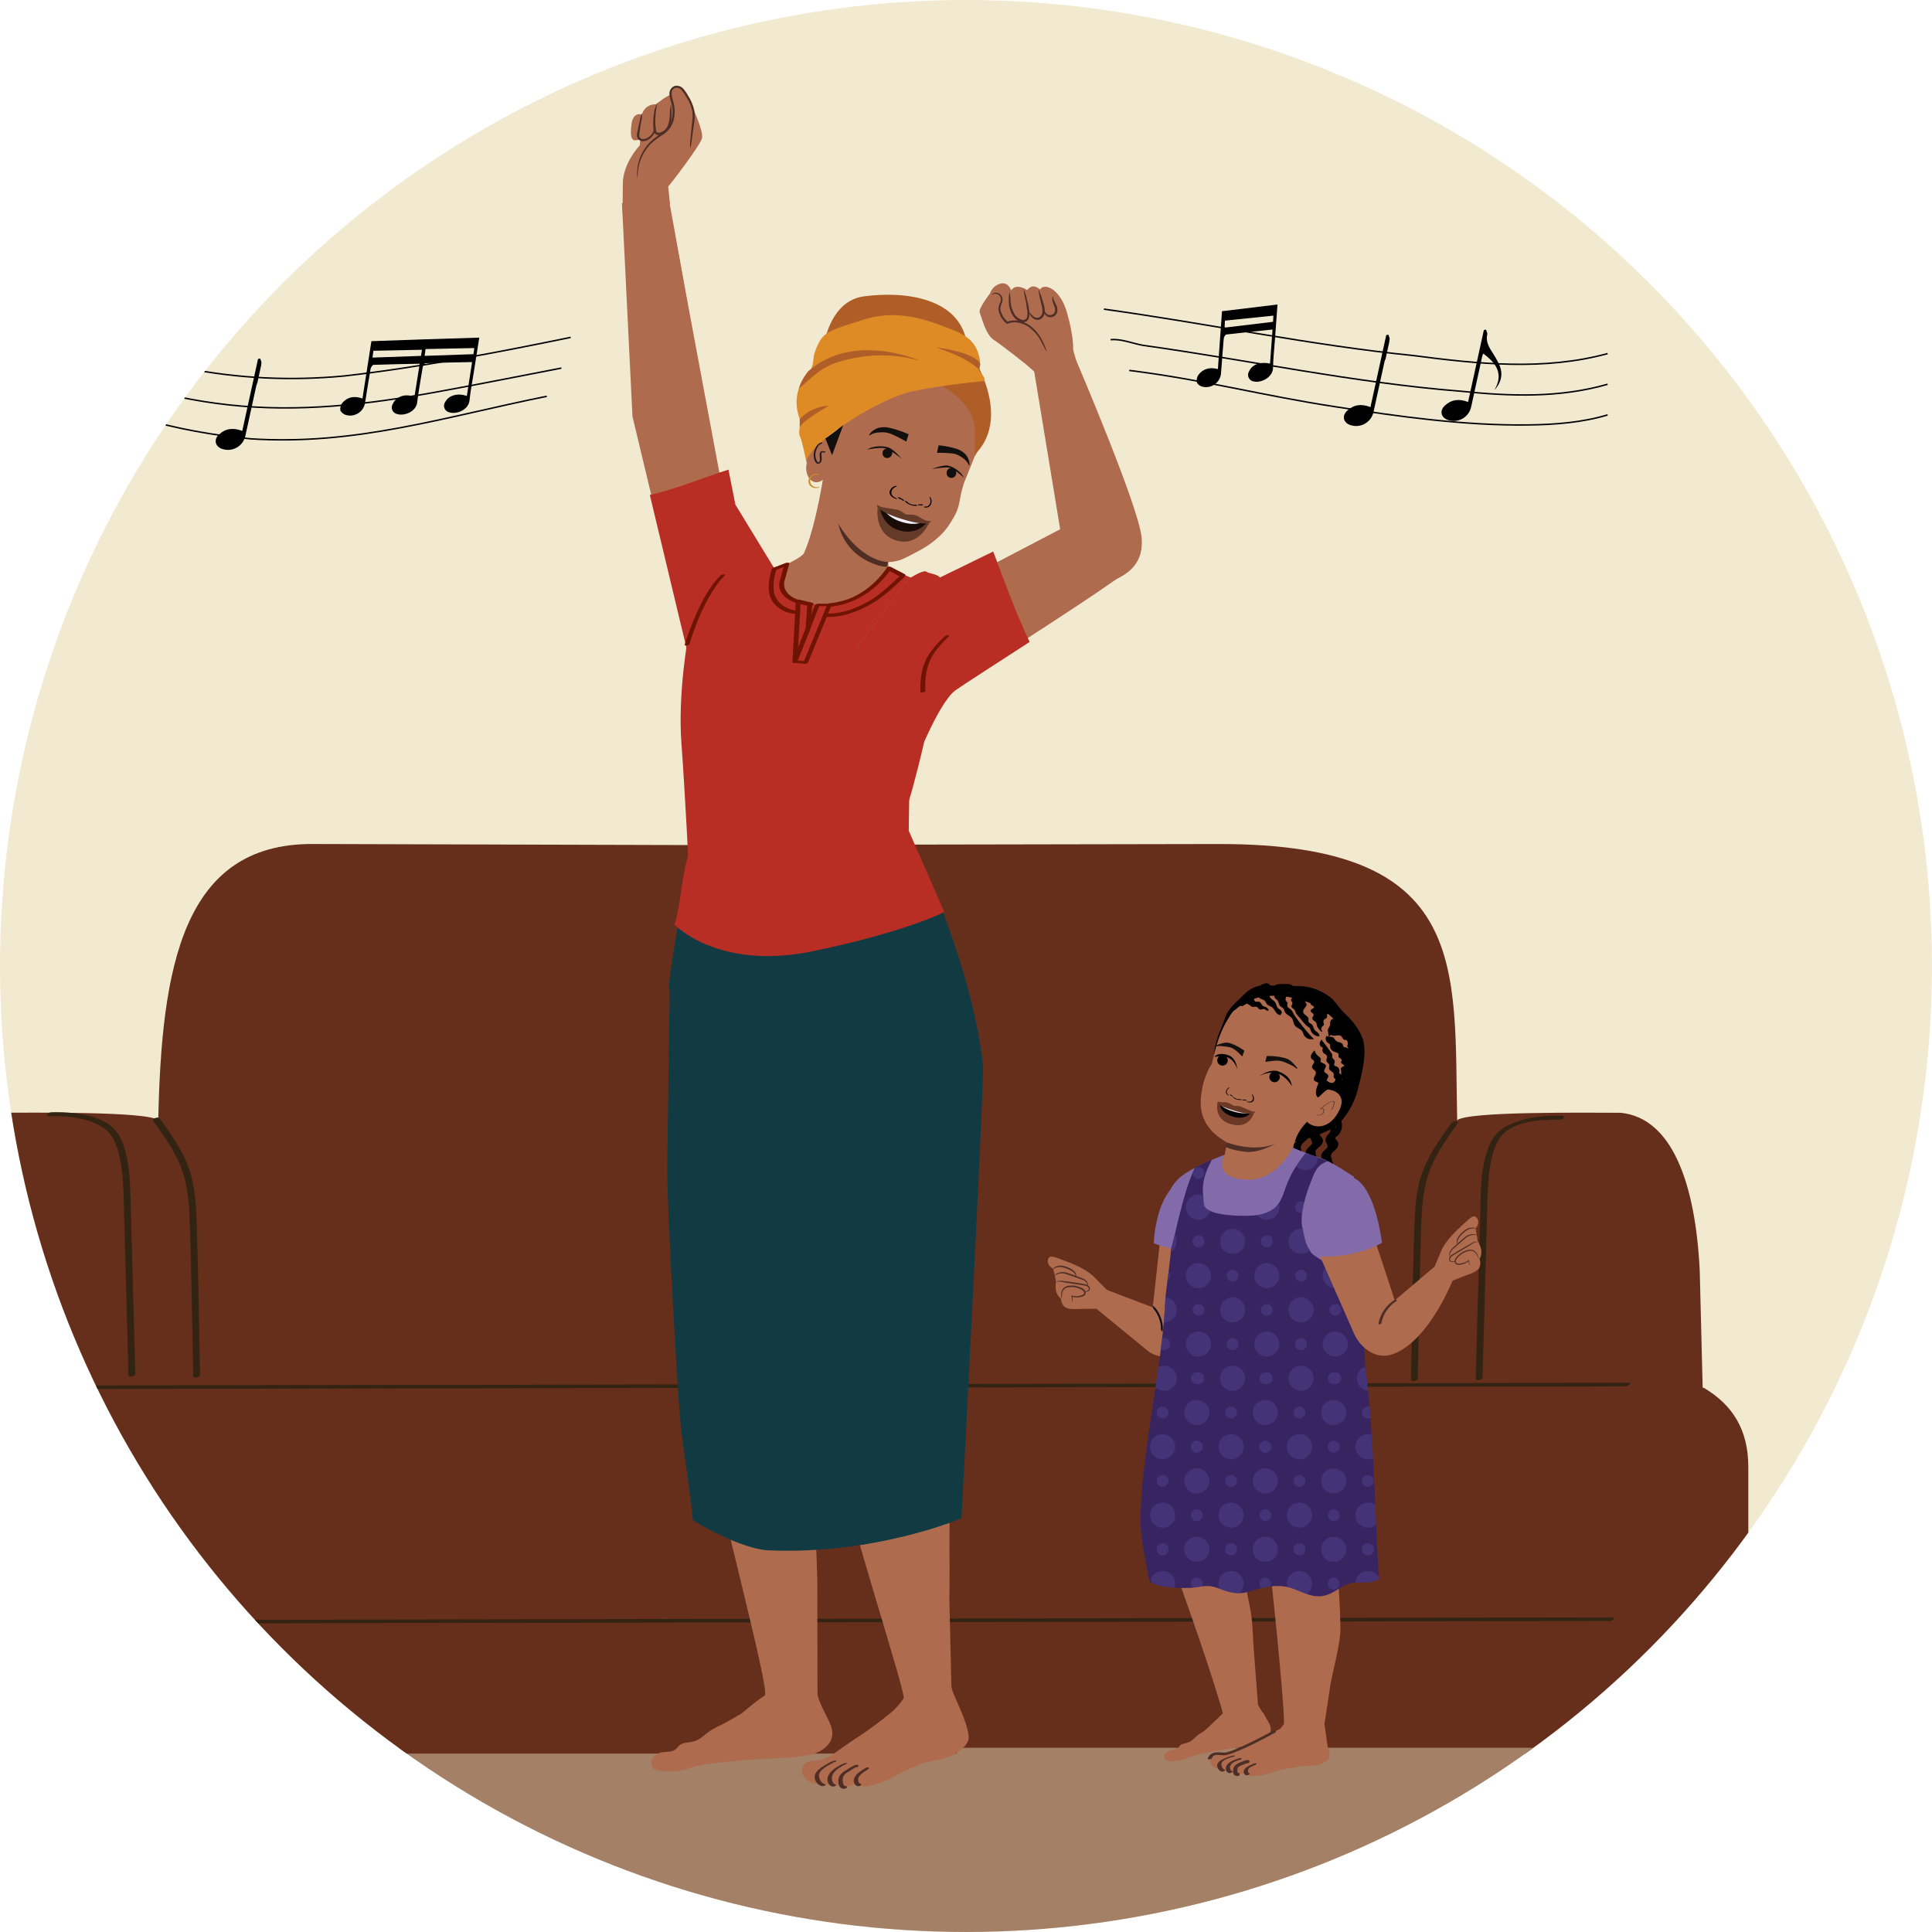 <?xml version="1.0" encoding="UTF-8"?>
<svg id="Layer_15" data-name="Layer 15" xmlns="http://www.w3.org/2000/svg" xmlns:xlink="http://www.w3.org/1999/xlink" viewBox="0 0 991.05 991.05">
  <defs>
    <style>
      .cls-1 {
        fill: #523e88;
      }

      .cls-2, .cls-3, .cls-4 {
        fill: none;
      }

      .cls-5 {
        fill: #010101;
      }

      .cls-6 {
        fill: #836baa;
      }

      .cls-7 {
        fill: #b05e27;
      }

      .cls-8 {
        fill: #12100e;
      }

      .cls-3 {
        stroke: #11111f;
      }

      .cls-3, .cls-4 {
        stroke-miterlimit: 10;
      }

      .cls-9 {
        fill: #231f20;
      }

      .cls-10 {
        fill: #ad7461;
      }

      .cls-11 {
        fill: #13110f;
      }

      .cls-12 {
        fill: #a38066;
      }

      .cls-13 {
        fill: #f1eef7;
      }

      .cls-14 {
        fill: #123a43;
      }

      .cls-15 {
        fill: #cd8c2a;
      }

      .cls-16 {
        fill: #372461;
      }

      .cls-17 {
        fill: #662f1c;
      }

      .cls-18 {
        clip-path: url(#clippath-1);
      }

      .cls-19 {
        fill: #6b3825;
      }

      .cls-20 {
        fill: #190b08;
      }

      .cls-21 {
        fill: #b82d24;
      }

      .cls-22 {
        fill: #643b29;
      }

      .cls-4 {
        stroke: #000;
        stroke-width: .75px;
      }

      .cls-23 {
        opacity: .54;
      }

      .cls-24 {
        fill: #322312;
      }

      .cls-25 {
        fill: #6f1303;
      }

      .cls-26 {
        fill: #de8b26;
      }

      .cls-27 {
        fill: #221e1f;
      }

      .cls-28 {
        fill: #f0edf6;
      }

      .cls-29 {
        clip-path: url(#clippath);
      }

      .cls-30 {
        fill: #af6b4e;
      }

      .cls-31 {
        fill: #f2ead0;
      }

      .cls-32 {
        fill: #4f2e25;
      }
    </style>
    <clipPath id="clippath">
      <circle class="cls-2" cx="495.52" cy="495.52" r="495.52"/>
    </clipPath>
    <clipPath id="clippath-1">
      <path class="cls-2" d="M597.55,671.55s.02,0,.03.01c-.04-1.06-.04-2.2.12-3.53.22-6.34,2.66-20.59,2.94-27.1,2.64-8.76,4.91-26.53,12.28-41.95.13-.06.27-.13.36-.18,1.08-.53,5.15-3.13,8.25-4.23-.02,5.67-5.54,9.19-4.45,17.63.56,4.35.21,7.51,3.77,8.99,5.75,2.39,21.32,3.24,27.13,1.47,2.56-.78,4.9-1.94,6.64-3.75,2.02-2.11,3.12-4.77,4.02-7.36,1.29-3.71,2.66-7.33,4.67-10.81,1.84-3.18,4.04-6.18,6.34-9.12,3.31.96,8.16,2.78,11.63,4.05-5.74,1.59-7.04,5.97-8.85,10.57-2.39,6.07-5.93,17.46-4.09,24.85,1,4,.87,6.04,3.05,9.54,1.66,2.68.85,1.97,3.41,3.8,3.72,2.66,7.1,4.26,11.62,4.81,2.13.26,1.81-.22,2.57,1.8.4,1.07.46,2.43.63,3.55.99,6.57,1.26,13.26,1.81,19.88h0c.77,5.08,1.87,12.59,3.17,21.46l5.79,5.64c4.74,33.73,5.49,96.31,7.11,108.3-7.57,4.48-11.34-1.37-21.4,5.49-8.87,6.05-14.2,2.99-21.66,0-7.46-2.99-13.68-1.99-23.32,1-9.64,2.99-15.4-2.51-21-2.76-5.6-.25-5.82,1.56-17.5.82-9.93-.63-12.36-2.62-12.36-4.38-11.96-41.81,3.69-89.6,7.26-138.49Z"/>
    </clipPath>
  </defs>
  <g class="cls-29">
    <polyline class="cls-31" points="1029.5 1044.07 1029.5 -23.3 -387.67 -23.3 -387.67 1044.07"/>
    <path class="cls-17" d="M874.26,712.05l-.85-.32-1.51-60.09c-2.24-45.35-14.5-78.27-40.59-80.82-17.76,0-77.84-.82-83.83,3.78-1.66-78.79,6.9-141.64-121.79-141.64l-188.29.34c-1.51,34.78,40.78,69.44,35.66,103.86-6.42,43.18,6.16,86.1-.42,129.26-3.31,21.69,25.25,43.54,22.45,65.3-2.85,22.17-5.74,44.33-8.54,66.51-4.27,33.72-8.36,67.49-11.87,101.32h405v-70.29c10.08-3.3,17.09-14.2,17.15-26.67v-50.13c-.03-19.21-8.17-31.75-22.56-40.4Z"/>
    <rect class="cls-12" x="-413.27" y="896.54" width="1442.77" height="155.99"/>
    <path class="cls-17" d="M490.79,899.53c.4-9.87.78-19.75,1.08-29.63.7-22.72,6.16-45.44,6.16-68.18l-32.82-367.92-305.27-.86c-66.1.01-77.1,62.85-78.76,141.64-5.98-4.6-66.06-3.78-83.83-3.78-26.09,2.56-38.35,35.47-40.59,80.82l-1.51,60.09-.85.32c-14.39,8.65-22.53,21.19-22.56,40.4v50.13c.05,12.47,7.06,23.37,17.15,26.67v70.29H490.79Z"/>
    <path class="cls-24" d="M-31.25,712.63c7.75-.01,15.51-.03,23.26-.04,20.92-.04,41.83-.07,62.75-.11,31.13-.05,62.27-.11,93.4-.16,37.72-.07,75.45-.13,113.17-.2,41.6-.07,83.2-.15,124.8-.22,41.71-.07,83.41-.15,125.12-.22,39.15-.07,78.31-.14,117.46-.2,32.87-.06,65.73-.11,98.6-.17,23.8-.04,47.59-.08,71.39-.12,11.2-.02,22.4.05,33.6-.06.49,0,.98,0,1.47,0,1.21,0,3.72-1.82,1.39-1.82-7.75.01-15.51.03-23.26.04-20.92.04-41.83.07-62.75.11-31.13.05-62.27.11-93.4.16-37.72.07-75.45.13-113.17.2-41.6.07-83.2.15-124.8.22l-125.12.22c-39.15.07-78.31.14-117.46.2-32.87.06-65.73.11-98.6.17-23.8.04-47.59.08-71.39.12-11.2.02-22.4-.05-33.6.06-.49,0-.98,0-1.47,0-1.21,0-3.72,1.82-1.39,1.82h0Z"/>
    <path class="cls-24" d="M-39.36,832.98c7.75-.01,15.51-.03,23.26-.04,20.92-.04,41.83-.07,62.75-.11,31.13-.05,62.27-.11,93.4-.16,37.72-.07,75.45-.13,113.17-.2,41.6-.07,83.2-.15,124.8-.22,41.71-.07,83.41-.15,125.12-.22,39.15-.07,78.31-.14,117.46-.2,32.87-.06,65.73-.11,98.6-.17,23.8-.04,47.59-.08,71.39-.12,11.2-.02,22.4.05,33.6-.06.49,0,.98,0,1.47,0,1.21,0,3.72-1.82,1.39-1.82-7.75.01-15.51.03-23.26.04-20.92.04-41.83.07-62.75.11-31.13.05-62.27.11-93.4.16-37.72.07-75.45.13-113.17.2-41.6.07-83.2.15-124.8.22-41.71.07-83.41.15-125.12.22-39.15.07-78.31.14-117.46.2-32.87.06-65.73.11-98.6.17-23.8.04-47.59.08-71.39.12-11.2.02-22.4-.05-33.6.06-.49,0-.98,0-1.47,0-1.21,0-3.72,1.82-1.39,1.82h0Z"/>
    <path class="cls-24" d="M25.26,572.58c7.77-.28,16.06.43,23.29,3.5,3.2,1.36,6.26,3.27,8.31,6.13,2.77,3.87,4.11,9.03,4.98,13.64,1.65,8.78,1.56,17.83,1.81,26.74l.83,29.94.94,34.11.35,12.58c.06,2.01-.1,4.16.17,6.16.01.09,0,.19,0,.29.03,1.11,3.54.43,3.5-.94-.15-5.27-.29-10.54-.44-15.81-.31-11.29-.62-22.57-.94-33.86-.29-10.49-.58-20.97-.87-31.46-.22-7.92-.22-15.94-1.13-23.81-.6-5.14-1.67-10.27-3.8-15.01-1.61-3.58-3.76-6.32-7.1-8.44-6.65-4.22-15.18-5.45-22.9-5.77-1.88-.08-3.76-.08-5.65-.01-.76.03-1.89.23-2.31.96-.39.68.33,1.06.95,1.04h0Z"/>
    <path class="cls-24" d="M78.64,575.06c6.02,8.34,12.13,16.88,15.28,26.78s3.23,19.99,3.57,30.03c.55,16.31.83,32.63,1.15,48.94.16,8.41.31,16.83.49,25.24.03,1.18,3.53.48,3.5-.94-.35-16.07-.61-32.14-.96-48.21-.17-7.99-.36-15.98-.62-23.96-.31-9.64-.38-19.48-2.74-28.89-2.85-11.37-9.68-21.03-16.43-30.41-.73-1.01-4.12.19-3.24,1.4h0Z"/>
    <path class="cls-24" d="M456.37,588.02c-5.74,7.95-11.52,16.09-14.61,25.5s-3.18,18.92-3.51,28.44c-.54,15.65-.8,31.3-1.1,46.95-.15,8-.3,16-.47,24.01-.03,1.52,3.48.82,3.51-.41.33-15.24.58-30.47.91-45.71.16-7.51.34-15.02.58-22.52.28-8.92.34-18,2.37-26.73,2.56-11.05,9.08-20.33,15.61-29.39.5-.69-.43-1.07-.97-1.11-.81-.06-1.82.3-2.31.98h0Z"/>
    <path class="cls-24" d="M801.15,572.36c-8.11-.29-16.55.54-24.18,3.44-3.41,1.29-6.79,3.13-9.3,5.82-3.03,3.25-4.64,7.81-5.75,12.03-2.52,9.56-2.34,19.64-2.62,29.47s-.55,19.82-.82,29.73l-.97,34.92c-.18,6.39-.39,12.77-.53,19.16,0,.1,0,.19,0,.29-.04,1.45,3.47.74,3.5-.43.14-5.14.28-10.28.43-15.42.31-11.04.61-22.08.92-33.12l.87-31.5c.2-7.14.25-14.32.82-21.45.4-5.04,1.13-10.1,2.75-14.92,1.3-3.86,3.01-7.57,6.32-10.07,5.98-4.5,14.45-5.64,21.72-5.93,1.83-.07,3.65-.07,5.48,0,.74.03,1.91-.26,2.31-.96s-.35-1.02-.95-1.04h0Z"/>
    <path class="cls-24" d="M744.5,576.07c-6,8.32-12.05,16.83-15.32,26.65s-3.41,20.12-3.76,30.25c-.56,16.45-.84,32.91-1.16,49.36-.16,8.41-.31,16.83-.49,25.24-.03,1.52,3.48.82,3.51-.41.35-16.01.61-32.02.95-48.02.17-7.9.36-15.8.61-23.7.3-9.48.36-19.14,2.53-28.42,2.71-11.58,9.56-21.32,16.41-30.81.5-.69-.43-1.07-.97-1.11-.81-.06-1.82.3-2.31.98h0Z"/>
    <path class="cls-30" d="M490.14,877.9s-40.11,28.2-50.7,29.34c-10.59,1.14-7.51-4.72-7.51-4.72,0,0,29.38-26.26,31.59-31.46,1.21-2.85-26.69-87.38-35.7-128.94-6.26-28.87-8.86-52.1-8.86-52.1l57.11-.29,2.24,42.46,2.89,7.94c1.51,4.15,3.78,11.55,4.52,15.91,2,11.78,1.21,32.04,1.31,38.16.17,10.35.02,22.96-.03,26.61l1.08,45.59,2.06,11.52Z"/>
    <path class="cls-30" d="M487.86,864.14c.26,4.46,6.07,13.69,8.34,22.78,1,4.01,1.45,6.11-2.22,9.73-6.5,6.42-17.25,6.45-20.4,7.8-6.64,2.83-6.9,2.57-13.19,5.91-6.37,3.39-7.67,4.18-14.96,5.86-1.01.23-2.09.37-3.04.04-.64-.23-1.17-.65-1.81-.87-2.25-.79-4.68,1.14-7.11,1.21-1.08.03-2.1-.31-3.14-.55-2.74-.61-5.62-.49-8.44-.65-2.83-.16-5.75-.65-7.93-2.3-2.18-1.64-3.34-4.71-2.01-7.13,2.02-3.66,5.5-2.28,8.82-3.13,3.31-.86,4.5-1.62,7.26-3.52,7.07-4.86,8.13-5.79,14.12-9.66,4.65-3.01,17.01-12.34,23.3-18.49l-1.44-12.13"/>
    <g>
      <path class="cls-32" d="M441.43,915.04c-.78-.1-1.17-1.15-1.24-1.88-.09-.84.29-1.65.79-2.29,1.14-1.47,2.84-2.33,4.37-3.32.29-.19.67-.61.2-.84s-1.18-.04-1.57.21c-1.85,1.2-3.98,2.32-5.26,4.18-.59.86-.92,1.88-.73,2.92s.92,2.06,2.06,2.21c.53.07,1.16-.06,1.57-.42.33-.29.28-.7-.2-.76h0Z"/>
      <path class="cls-32" d="M433.52,916.23c-.13.01-.14.02-.02.01-.12,0-.13,0-.02,0-.12-.06,0,.03-.16-.06s-.28-.22-.4-.38c-.27-.37-.4-.83-.5-1.27-.19-.89-.25-1.93.03-2.82.43-1.35,1.71-2.28,2.87-2.95.67-.39,1.32-.78,1.96-1.2.53-.35,1.22-.88,1.82-.96.42-.06,1.18-.28,1.26-.78s-.64-.57-.97-.53c-1.66.24-2.97,1.22-4.35,2.1-1.26.8-2.59,1.44-3.61,2.58-.78.87-1.3,1.86-1.38,3.03-.06.98,0,2.04.39,2.95.5,1.19,1.5,1.77,2.79,1.58.42-.06,1.18-.28,1.26-.78s-.64-.57-.97-.53h0Z"/>
      <path class="cls-32" d="M428.77,915.53c-1.23-.26-1.88-1.65-2.04-2.79s.27-2.34.95-3.3,1.67-1.81,2.67-2.49,2.17-1.4,3.31-1.85c.2-.08.92-.34.66-.65-.23-.28-1.2.02-1.44.12-1.43.56-2.84,1.35-4.12,2.21-1.21.81-2.34,1.75-3.2,2.93-.78,1.06-1.27,2.38-1.06,3.7s1.03,2.7,2.43,3c.5.11,1.1-.06,1.56-.28.18-.09.77-.49.27-.6h0Z"/>
      <path class="cls-32" d="M428.43,903.1c-1.78.2-3.4,1.34-4.94,2.22s-2.99,1.8-4.17,3.05c-1.11,1.19-1.71,2.53-1.3,4.16.43,1.75,1.78,3.19,3.51,3.69.48.14,1.13-.07,1.56-.28.21-.1.75-.45.27-.59-1.49-.43-2.6-1.71-3.05-3.16s-.13-2.65.82-3.76,2.12-1.88,3.32-2.61c.53-.32,1.06-.62,1.6-.91.31-.17.62-.33.92-.5.16-.09.31-.19.47-.27.27-.15.78-.22.02-.14.45-.05,1.18-.15,1.49-.53s-.27-.4-.53-.37h0Z"/>
    </g>
    <path class="cls-30" d="M418.48,878.62s-36.81,18.74-48.93,20.53c-12.12,1.8-15.34,5.11-15.34,5.11,0,0,23.68-25.09,38.08-34.52,3.03-1.98-23.54-99.76-35.22-157.35-6.75-33.31-6.51-49.9-6.51-49.9l47.09-2.16,7.64,51.4,3.71,8.98c1.94,4.69,4.92,13.09,5.98,18.07,2.88,13.44,2.59,34.24,3.01,41.26.7,11.88,1.15,26.37,1.27,30.56l.07,56.68-.86,11.33Z"/>
    <path class="cls-30" d="M419.28,867.28c-.6,4.35,5.38,13.49,6.97,18,1.83,5.2.09,9.62-5.2,12.77-4.45,2.65-10.35,2.92-15.47,3.44-6.69.68-13.93.5-20.62,1.18-5.73.58-23.82,1.8-29.28,3.73-8.5,3.01-14.02,2.51-18.04,1.66-1.11-.23-1.77-.07-2.37-.85-1.56-2.03-1.7-4.52.94-6.85,3.32-2.94,8.04-.35,11.06-3.67.54-.59,1.03-1.24,1.67-1.71,1.27-.91,2.92-1.01,4.46-1.23,7.67-1.12,6.67-4.54,16.37-8.85,2.85-1.26,18.4-10.38,20.96-12.15"/>
    <path d="M655.31,156.22c-.46,6.2-.9,12.14-1.32,18.08-.35,4.8-.89,9.59-.97,14.38-.08,4.8-5.96,7.88-9.81,7.01-1.87-.23-3.21-1.93-2.98-3.81.06-.49.22-.95.48-1.37,1.59-3.52,5.77-5.13,10.77-3.97.44-5.81.84-11.48,1.28-17.51-8.11.85-15.9,1.64-23.74,2.56-.53.06-1.22,1.38-1.29,2.15-.52,5.77-.91,11.6-1.37,17.39-.16,4.28-3.76,7.62-8.04,7.45-.28-.01-.56-.04-.84-.08-1.41-.15-2.68-.91-3.47-2.08-.36-1.42-.09-2.93.74-4.15,2.45-3.15,5.86-4.07,9.99-2.93l2.1-29.69,28.48-3.45ZM628.16,168.06l24.87-2.98.18-3.17-24.85,2.56c-.08,1.3-.14,2.34-.19,3.58Z"/>
    <path d="M219.11,174.01h0l-28.59,1c-1.55,9.88-3.06,19.58-4.59,29.42-4.04-1.49-7.5-.87-10.19,2.07-.96,1.14-1.37,2.65-1.13,4.12.7,1.22,1.89,2.08,3.27,2.36,4.17.95,8.33-1.66,9.28-5.83.06-.26.11-.52.14-.79.94-5.72,1.8-11.47,2.8-17.17.15-.77.94-2.02,1.47-2.03,7.81-.3,15.63-.42,23.72-.58-.9,5.65-1.79,11.32-2.69,16.99-4.04-1.49-7.5-.87-10.19,2.07-.34.4-.6.86-.79,1.35h0c-1.12,1.53-.78,3.68.75,4.8.39.29.85.49,1.32.59,3.77,1.18,9.87-1.24,10.35-6.16.11-1.06.24-2.13.39-3.18.79-4.9,1.55-9.81,2.41-14.7.13-.77.93-2.02,1.45-2.03,7.86-.3,15.73-.42,23.88-.58-.94,5.98-1.84,11.64-2.69,17.35-4.87-1.57-9.18-.32-11.05,3.04-1.12,1.53-.79,3.68.74,4.8.39.29.84.49,1.32.59,3.77,1.18,9.87-1.24,10.36-6.16s1.43-9.5,2.17-14.25l2.83-17.92-26.73.86ZM191.09,183.43l.46-3.5,24.9-.51c-.17,1.05-.34,2.1-.5,3.14l-24.86.87ZM242.87,181.68l-25.04.87c.15-1.05.27-1.99.4-3.02,0-.16,0-.32.07-.48l24.99-.51c-.15,1.16-.28,2.1-.43,3.19v-.05Z"/>
    <path d="M762.25,169.03c.23.83.82,1.75.65,2.49-.71,3.22.47,5.84,2.11,8.45,1.52,2.25,2.87,4.61,4.04,7.07,2.11,4.75,1.1,9.14-2.53,13.16,4.98-8.37,1.01-13.94-5.68-18.84-.22.5-.4,1.02-.55,1.55-1.88,8.59-3.74,17.19-5.63,25.78-1.04,4.93-5.88,8.09-10.81,7.05-.27-.06-.54-.13-.8-.21-3.88-1.13-4.83-4.76-1.86-7.51,3.39-3.12,7.38-3.58,11.89-1.8,2.69-12.36,5.38-24.65,8.08-36.89l1.1-.28Z"/>
    <path d="M77.54,163.74c.24.83.82,1.74.66,2.48-.73,3.23.47,5.86,2.11,8.47,1.51,2.25,2.86,4.61,4.04,7.05,2.1,4.76,1.1,9.15-2.53,13.18,4.98-8.37,1.01-13.94-5.68-18.84-.22.5-.4,1.02-.55,1.55-1.88,8.59-3.74,17.19-5.64,25.78-1.05,4.94-5.9,8.09-10.84,7.04-.26-.06-.52-.12-.78-.2-3.86-1.14-4.83-4.76-1.84-7.51,3.39-3.12,7.36-3.58,11.89-1.8,2.69-12.36,5.38-24.65,8.08-36.89l1.09-.28Z"/>
    <path d="M710.76,184.1l1.87-8.64c.02-.45.08-.9.19-1.35.16-.74-.42-1.66-.66-2.48l-1.08.31c-2.69,12.26-5.38,24.52-8.08,36.89-4.52-1.79-8.49-1.35-11.89,1.79-2.99,2.76-2.02,6.38,1.84,7.52,4.83,1.48,9.94-1.24,11.42-6.06.08-.26.15-.51.2-.78,1.9-8.6,3.76-17.2,5.64-25.79.14-.49.32-.97.54-1.43Z"/>
    <path d="M132.03,196.34l1.87-8.64c.04-.45.1-.9.19-1.35.17-.74-.42-1.66-.65-2.49l-1.09.31c-2.69,12.28-5.38,24.54-8.08,36.89-4.51-1.78-8.49-1.35-11.89,1.8-2.97,2.69-2.02,6.38,1.86,7.51,4.81,1.49,9.93-1.2,11.42-6.01.08-.27.15-.54.21-.81,1.88-8.59,3.74-17.19,5.63-25.78.14-.49.32-.97.52-1.44Z"/>
    <path class="cls-4" d="M566.26,158.58c52.45,7.24,106.51,18.58,158.82,23.81,33.13,4.36,67.14,7.85,99.57-1.01"/>
    <path class="cls-4" d="M18.42,160.39c48.37,27.23,103.3,37.69,158.23,32.46,38.36-4.36,79.34-12.21,116.08-19.79"/>
    <path class="cls-4" d="M569.7,174.25c5.41-.58,11.51,2.04,16.75,2.91,55.8,7.85,108.12,19.18,163.05,23.54,25.29,2.62,50.57,3.49,75.15-3.59"/>
    <path class="cls-4" d="M18.42,176.12c30.38,17.32,64.33,27.76,99.04,31.58,35.95,3.95,71.03-.18,106.41-6.61,21.4-3.89,42.73-8.18,64.09-12.27"/>
    <path class="cls-4" d="M579.26,190.01c38.68,4.84,67.41,12.78,105.95,18.67,32.54,4.97,65.57,9.7,98.57,9.3,13.7-.16,27.68-1.2,40.87-5.14"/>
    <path class="cls-4" d="M18.42,191.86c33.55,19.3,71.91,29.77,110.28,33.25,54.06,3.49,99.4-11.33,151.79-21.82"/>
    <g id="freepik--character-2--inject-2">
      <path class="cls-14" d="M504.23,545.59c-3.95-31.67-13.81-59.79-21.34-79.92-15.73,5.57-31.5,10.92-48.26,12.43-29.96,2.7-56.06-7.31-85.99-8.59-2.09,11.18-4.09,25.11-5.7,36.35.37.88.58,1.88.58,3.03l-1.29,90.52c0,19.87,4.99,111.27,6.92,131.07,1.38,14.21,5.09,35.07,6.25,49.3,11.03,7.03,28.69,15.01,38.41,15.46,55.14,2.54,99.41-16.4,99.41-16.4,0,0,11.89-226.12,11-233.25Z"/>
    </g>
    <path class="cls-21" d="M353,438.78c-4.02,14.23-3.42,23.97-7.04,35.54,0,0,22.53,23.65,70.77,13.67,48.24-9.98,67.68-20.15,67.68-20.15l-18.26-41.71.26-18.38-107.95,28.16"/>
    <path class="cls-21" d="M473.11,327.21l1.07,51.77c.87-1-6.83,29.18-7.79,31.1s-.48,28.27-.48,28.27c0,0-19.71,14.29-62.27,20.12-42.56,5.82-50.24-11.42-50.24-11.42,0,0-1.92-39.64-3.84-65.6-1.92-25.96,3.36-54.69,3.84-57.09s37.36-34.8,38.32-32.58,19.85-5.28,19.85-5.28c11.1,12.9,20.78,12.42,44.44,5.02l15.45,6.58,1.64,29.11Z"/>
    <path class="cls-30" d="M422.95,240.9s-4.14,28.55-10.52,42.81c-.89,1.99-8.81,5.69-8.81,5.69.47-.17-1.36,4.9-1.49,5.36-2.29,7.87,1.78,12.1,10.72,14.46,9.46,2.5,16.78-.63,26.35-2.74,6.71-1.48,14.11-11.31,16.82-14.97,0,0,.09.68-.31-1.86-.39-2.54,2.58-21.42,2.58-21.42"/>
    <path class="cls-32" d="M455.69,287.89s-4.04-2.63-6.84-4.1c-2.8-1.46-7.93-2.36-19.15-17.15,0,0,.95,15.48,17.8,22.3,0,0,4.33,1.9,7.45,1.81l.74-2.86Z"/>
    <path class="cls-30" d="M489.82,201.9c.05.06.1.13.16.19-.04-.12-.08-.24-.11-.35l-.05.16ZM496.73,205.59c.08.13.17.27.26.4l.04-.13s-.25-.43-.3-.27ZM428.1,265.31c4.8,9.1,13.31,19.75,24.33,22.56,3.95,1.01,8.32.09,11.76-1.63,5.22-2.62,10.69-5.25,15.06-8.86,4.19-3.46,6.27-5.77,9.06-10.43,2.88-4.81,3.27-6.19,4.25-11.56.44-2.4,1.31-5.97,2.14-8.15.96-2.52,5.14-12.33,7.13-18.23,1.99-5.9-1.32-16.98-1.32-16.98.14-1.72-.39-3.11-.87-4.66l-.7-.21s.3.27.15.75c-.85-.41-1.59-1.16-2.1-1.9v.03c-1.21.16-2.11-.64-2.74-1.71-.05.16.03.54.2.59-1.1-.16-2-.96-2.51-1.82-.05.16.03.54-.02.7-.75-.39-1.42-1.05-1.95-1.68.1.26,4.24.85,4.2.97-1.1-.16,0,.56-.63-.51l-.69-.86c-.93-.11-1.05.43-1.56-.43.13.21.06-1.92,0-1.76-1.05-.32-.74-.3-1.47-1.05-.05.16-3.18.17-3.23.33-.88-.27-.89.61-1.39-.25.13.21.84-.48.96-.27-1.1-.16-1.7.39-2.33-.68.13.22-2.93-2.82-2.93-2.82-1.1-.16-1.02.22-1.7-.69.25.43-4.76-1.78-4.68-1.41-.88-.27.69,3.72.14,3.02-.05.16-1.87-1.1-1.87-1.1-.93-.11.14,1.1-.36.24-.05.16-.02.7.15.75-1.2.16-2.33-.53-3.18-1.5.25.43.33.81.46,1.02-.88-.27-1.63-.32-2.3-1.23-.05.16.15.75.33.8-.97.05-1.98-.43-2.7-1.18-.05.16.2.59.33.8-.75-.05-1.45-.27-2-.96l.33.8c-.7-.21-1.32-.05-2.28-.7-.05.16.25.43.2.59-.53-.16-1.23-.38-1.7-.7-.05.16.38.64.2.59-.7-.21-1.32-.05-2.1-.64.12.21.2.59.33.8-.7-.21-1.45-.27-2.05-.8-.05.16.03.54.15.75-.7-.21-1.32-.05-2.1-.64-.05.16.2.59.33.8-.7-.21-1.45-.27-2.1-.64-.05.16.25.43.38.64-.7-.21-1.45-.27-2.23-.86-.1.32.03.54-.02.7-.53-.16-.83-.43-1.35-.59l-.97.05c-3.44,2.47-6.55,13.29-6.55,13.29-6.76,2.68-11.56,10.88-12.32,13.99-.76,3.11-3.65,9.43-3.65,9.43-.53-1.39-1.72-4.39-1.85-5.84-.18-1.29.61-2.63.43-3.91-.79-3.05-4.54-3.32-6.96-2.3l-.48.43c-3.79,2.82-4.31,15.01-3.34,18.97-1.5,7.01,3.43,12.43,8.31,8.52l.14,2.96"/>
    <path class="cls-7" d="M499.88,218.6c-1.39-10.66-10.69-19.18-32.02-28.64-21.33-9.46-41.11-6.65-41.11-6.65,19.99-28.58,51.86-17.71,59.03-15.52s35.67,41.46,15.52,64.06l-1.35,2.3s.18-13.62-.07-15.56Z"/>
    <path class="cls-7" d="M423.07,174.97s3.41-20.69,19.96-22.93c22.11-2.99,49.75,1.15,52.99,24.47l-72.96-1.54Z"/>
    <path class="cls-26" d="M410.33,223.81c-1.11-2.11.72-6.58-.1-8.81-4.3-11.72.84-20.33,5.28-25.03,1.94-2.04,1.54-6.79,2.3-8.86,3.98-10.89,5.36-10.84,25.3-17.18,16.23-5.16,30.63-.3,38.9,2.71,13.25,4.83,18.93,7.49,20.72,18.48.23,1.43-.74,2.24-.68,3.89.08,2.34,3.34,3.59,3.07,6.45,0,0-19.41,1.67-36.67,5.16-17.27,3.48-53.07,26.45-54.83,36.07-.06.3-2.06-10.54-3.29-12.87Z"/>
    <path class="cls-7" d="M430.37,185.57c9.08-2.78,24.46-5.52,41.88-.38,0,0-34.15-15.51-57.77,5.35l-.69.91c-1.81,2.4-3.19,5.1-4.06,7.97l7.21-6.31c3.9-3.41,8.46-6.02,13.42-7.54Z"/>
    <path class="cls-7" d="M502.33,189.48l-1.67-1.28c-3.88-2.97-8.17-5.37-12.74-7.11l-7.65-2.92s19.88,2.46,22.63,8.52l-.57,2.79Z"/>
    <path class="cls-15" d="M419.82,243.04c-2.06-.38-4.38.68-4.99,2.78-.29.99-.11,2.06.42,2.94.27.44.74.78,1.18,1.04,1.06.64,2.31.74,3.49.37.11-.03.44-.14.39-.31s-.39-.11-.49-.07c-1.29.4-2.81-.13-3.63-1.21-.99-1.29-.7-3.32.46-4.4.73-.68,1.67-.88,2.64-.7.2.04.47-.03.62-.17.13-.12.11-.24-.07-.27h0Z"/>
    <path class="cls-8" d="M432.52,218.16l-5.71,15.36-3.39-8.58s6.49-4.86,9.1-6.77Z"/>
    <path class="cls-27" d="M423.2,231.59c-1.05-.31-2.45-.35-2.69,1-.2,1.13.24,2.3.08,3.44-.06.4-.28,1.16-.78,1.22.05,0-.11-.04-.17-.08-.13-.07-.23-.18-.32-.28-.29-.32-.48-.72-.63-1.12-.55-1.46-.6-3.17-.08-4.62.45-1.24,1.29-3.35,2.81-3.53.49-.06.68-.71.08-.64-1.66.2-2.69,1.7-3.34,3.1s-.91,2.67-.75,4.2c.12,1.22.9,4.23,2.74,3.52,1.36-.52,1.44-2.02,1.34-3.26-.05-.66-.2-1.36-.08-2.02.13-.7.71-.51,1.29-.34.38.11,1.04-.44.51-.59h0Z"/>
    <path class="cls-7" d="M425.19,208.14s-12.98,7.18-14.97,10.99l.02-4.13s5.19-6.4,14.95-6.86Z"/>
    <g>
      <path d="M469.64,258.91c-1.5.28-3.42-.48-4.47-1.68-.23-.27-1.25-.39-.92-.01,1.4,1.58,4.19,2.55,6.12,2.19.19-.04.2-.17.01-.3-.19-.14-.54-.23-.74-.19"/>
      <path d="M463.79,256.67c-.74-.67-1.65-1.19-2.6-1.56-.14-.05-.34-.06-.47,0-.1.05-.15.14-.06.23.37.39.91.67,1.44.82.17.05.4.07.53-.04.13-.1,0-.24-.14-.27-.44-.12-.85-.35-1.16-.67-.18.08-.36.16-.54.24.85.33,1.66.8,2.32,1.4.13.12.37.14.53.1.12-.03.28-.14.14-.26"/>
      <path d="M459.9,255.61c-1.13-.38-2.31-1.28-2.61-2.3-.45-1.54.96-3.34,2.63-3.72.18-.04.14-.18-.01-.26-.19-.11-.45-.1-.64-.06-1.45.34-2.77,1.76-2.95,3.02-.17,1.18.68,2.3,1.94,3.04.37.22.79.42,1.21.56.17.06.5.1.62,0,.13-.11-.01-.22-.17-.27"/>
      <path d="M471.89,258.97c-.02-.15.12-.2.21-.17.3.1.64.11.97-.02.06.15.13.31.19.46-.63-.12-1.31-.11-1.97.09-.13.04-.27-.06-.35-.17-.05-.08-.09-.25.04-.29"/>
      <path d="M470.98,258.87c.74-.22,1.49-.22,2.2-.09.1.02.22.11.26.23.04.09.02.19-.08.23"/>
      <path d="M474.21,259.84c.75.2,1.77-.03,2.39-.77.94-1.12.9-2.8.22-3.9-.07-.12.02-.22.13-.22.15,0,.28.12.36.25.59.96.75,2.28.26,3.45-.46,1.09-1.4,1.66-2.39,1.72-.29.02-.59,0-.87-.08-.11-.03-.3-.14-.31-.29-.01-.15.11-.18.21-.15"/>
    </g>
    <path class="cls-8" d="M487.54,240.04c1.13-.21,2.25.59,2.72,1.34.11.18.27.67.26,1.37,0,.89-.62,1.72-1.3,2.12-.91.54-2.09.32-2.85-.35-1.02-.92-.97-2.46-.35-3.41.11-.17.61-.9,1.52-1.06"/>
    <path class="cls-8" d="M477.87,240.63s5.87-2.28,8.37-1.78c3.64.73,7.39,4.02,8.11,6.15,0,0-4.86-4.69-7.44-5.13-2.47-.42-9.03.75-9.03.75Z"/>
    <path class="cls-8" d="M457.38,231c-.82-.8-2.42-1.14-3.23-.77-.19.09-.71.34-1.09.92-.49.74-.45,1.77-.11,2.49.45.96,1.56,1.44,2.56,1.3,1.36-.19,2.18-1.5,2.2-2.63,0-.21.31-.52-.35-1.16"/>
    <path class="cls-8" d="M462.73,235.48s-4.31-5.03-6.91-5.91c-3.8-1.29-9.07-.44-10.87,1.02,0,0,7.05-1.46,9.71-.49,2.54.93,8.08,5.38,8.08,5.38Z"/>
    <path class="cls-8" d="M481.5,228.41c-.17.73-.33,1.46-.5,2.19-.13.56-.25,1.12-.37,1.67,1.97-.04,3.64.03,4.89.1,2.64.16,4,.26,5.42.85,1.49.62,2.68,1.5,3.14,1.85.65.49,1.08.8,1.56,1.36,1.04,1.2,1.32,2.34,1.54,2.29.21-.04.11-1.01.1-1.11-.26-2.44-1.7-4.18-1.81-4.32,0,0-1.08-1.34-3.07-2.37-1.38-.71-5.36-1.92-10.89-2.52"/>
    <path class="cls-8" d="M466.1,222.76c-.22.71-.45,1.43-.68,2.15-.17.55-.35,1.09-.52,1.63-1.84-1.08-3.45-1.9-4.67-2.5-2.58-1.26-3.91-1.89-5.56-2.14-1.74-.26-3.32-.13-3.93-.07-.87.08-1.44.12-2.19.34-1.61.47-2.47,1.31-2.66,1.15-.17-.14.43-.92.49-1,1.52-1.96,3.8-2.69,3.97-2.75,0,0,1.72-.58,4.15-.41,1.67.12,6.07,1.19,11.61,3.6"/>
    <path class="cls-22" d="M463.27,264.72c-5.05-1.54-13.03-4.73-13.03-4.73,0,0-2.26,13.66,9.45,17.24,11.72,3.58,17.03-9.14,17.03-9.14,0,0-8.4-1.82-13.45-3.37Z"/>
    <path class="cls-20" d="M463.32,264.74c-2.4-.73-11.94-4.16-11.94-4.16,0,0,1.06,8.79,9.75,11.44,9.42,2.88,14.31-3.99,14.31-3.99l-12.11-3.29Z"/>
    <path class="cls-28" d="M463.3,265.18c-2.4-.73-9.57-3.43-9.57-3.43,0,0,1.71,3.82,8.92,6.03,7.21,2.2,10.39-.03,10.39-.03l-9.74-2.56Z"/>
    <path class="cls-22" d="M477.51,267.4c-.23-.15-1.79-.05-2.95-.53-1.93-.8-2.99-1.79-4.39-2.35-2.39-.97-4.3-.33-5.37-.66-1.07-.33-2.29-1.92-4.82-2.45-1.48-.31-5.23-.8-7.28-1.21-1.23-.25-2.46-1.21-2.74-1.21-.39,0-.61,3.19,12.83,7.3,13.44,4.11,15.04,1.33,14.71,1.12Z"/>
    <path class="cls-10" d="M391.73,291.73c.53-1.44-16.69-18.72-20.55-32.56-5.47-20.28-9.47-40.93-11.97-61.79-2.44-21.44-15.98-94.51-15.98-94.51l-24.18,1.37,7.72,100.01c3.01,36.72,26.74,120.11,26.74,120.11,0,0,37.7-31.19,38.22-32.63Z"/>
    <path class="cls-30" d="M343.69,104.65l-24.2,1.9s-.16-2.01,0-12.56c.16-10.55,8.7-19.43,8.7-19.43l.21-2.67s.16-.34-1.85,0c-.46.12-.94.12-1.39,0-1.28-.43-1.92-2.28-1.28-7.81.82-7.38,5.69-5.21,5.69-5.21,0,0-1.67,3.7,0-1,1.13-2.76,3.87-4.51,6.85-4.36,0,0,6.6-5.37,9.13-5.37s9.07,4.96,9.86,7.1,5.39,12.01,4.73,15.53c-.66,3.52-16.26,23.79-17.38,24.98l.94,8.91Z"/>
    <path class="cls-30" d="M354.03,76.33c.53-4.41,1.05-8.81,1.55-13.2.34-1.91.43-3.86.27-5.8-.63-3.16-1.91-6.16-3.77-8.79-.62-1.17-1.44-2.22-2.42-3.11-1.03-.87-2.45-1.1-3.7-.62-1.24.74-1.96,2.12-1.85,3.56.13,1.4.43,2.78.91,4.11,1.64,4.96.58,10.42-2.79,14.41-1.81,1.58-3.75,3-5.8,4.25-6.39,4.75-9.88,12.45-9.25,20.39"/>
    <path class="cls-32" d="M354.05,72.61c.25-2.51.57-5.78.96-9.7.37-2.17.37-4.38,0-6.55-.64-2.44-1.69-4.76-3.11-6.85-.63-1.19-1.4-2.3-2.28-3.31-.84-.96-2.14-1.38-3.38-1.1-1.17.56-1.86,1.79-1.74,3.08.16,1.49.49,2.96.98,4.38.83,3.07.83,6.31,0,9.38-.85,2.88-2.7,5.36-5.21,7.01-2.2,1.31-4.27,2.84-6.17,4.57-1.56,1.55-2.9,3.31-3.97,5.23-1.57,2.82-2.55,5.92-2.88,9.13-.21,2.28-.21,3.56-.21,3.56-.12-.29-.18-.6-.18-.91-.09-.89-.09-1.78,0-2.67.15-3.31,1.04-6.55,2.58-9.48,1.07-2.03,2.43-3.89,4.04-5.53,1.9-1.79,3.98-3.37,6.21-4.73,2.3-1.51,3.98-3.81,4.73-6.46.77-2.86.77-5.88,0-8.75-.52-1.48-.87-3.01-1.03-4.57-.14-1.81.89-3.51,2.56-4.22,1.66-.43,3.43.11,4.57,1.39.94,1.1,1.76,2.29,2.44,3.56,1.43,2.22,2.48,4.65,3.11,7.22.39,2.27.39,4.58,0,6.85-.55,3.93-1,7.17-1.35,9.68-.13,1.19-.34,2.36-.64,3.52-.14-1.24-.16-2.5-.05-3.74Z"/>
    <path class="cls-32" d="M335.76,67.98c-.56,1.41-1.54,2.61-2.81,3.45-.77.51-1.64.84-2.56.96-1.08.18-2.18-.17-2.97-.94-.64-.86-.88-1.96-.64-3.01.16-.91.34-1.69.5-2.47.3-1.42.62-2.79.91-4.13.19-1.3.57-2.56,1.12-3.74.1,1.31,0,2.63-.3,3.9-.23,1.37-.53,2.6-.66,4.18s-.87,3.56,0,4.57c.53.48,1.26.68,1.96.55.74-.09,1.45-.34,2.08-.73,1.13-.68,2.04-1.67,2.63-2.85.51-1.18.83-2.44.96-3.72.54,1.3.46,2.77-.23,4Z"/>
    <path class="cls-32" d="M344.46,58.73c.07,1.91-.17,3.83-.71,5.66-.69,2.45-2.69,4.32-5.18,4.84-.73.14-1.49.03-2.15-.32-.62-.43-1.02-1.12-1.1-1.87-.15-1.12-.23-2.25-.25-3.38-.02-1.89.12-3.78.43-5.64.19-1.74.72-3.42,1.55-4.96.18.07-.37,1.96-.71,5.07-.2,1.83-.26,3.67-.18,5.5.05,1.07.16,2.14.32,3.2,0,.42.21.81.55,1.05.42.21.89.27,1.35.16,2.06-.48,3.71-2.01,4.34-4.02.55-1.72.85-3.51.89-5.32-.03-1.73.15-3.45.55-5.14.29,1.7.39,3.43.3,5.16Z"/>
    <path class="cls-30" d="M530.72,190.79l-4.66-4.08s-12.12-9.68-16.31-12.37-6.36-12.08-7.18-14.05c-.82-1.97,5.24-9.69,5.24-9.69.78-2.44,2.71-4.33,5.16-5.06,4.22-1.29,5.75,3.42,5.75,3.42,2.58-4.07,8.22-.15,8.22-.15,2.94-4.04,6.5-.3,6.5-.3,2.36-3.65,10.31-.35,13.77,11.46,3.46,11.81,3.36,18.64,3.27,19.11s3.49,12.31,3.49,12.31l-23.25-.59Z"/>
    <path class="cls-32" d="M533.36,173.86c-1.32-2.15-3-4.05-4.97-5.62-2.38-1.89-5.33-2.91-8.37-2.91-1.04.05-2.07.28-3.05.66l-.35.14-.33-.2c-2.26-1.83-3.74-4.46-4.13-7.35.04-1.25.37-2.47.96-3.57.39-.81.43-1.74.13-2.58-.55-1.27-1.91-1.97-3.26-1.67-.96.23-1.4.6-1.44.58s.28-.6,1.33-.99c.65-.23,1.35-.24,2.01-.03.9.29,1.64.93,2.05,1.78.46,1.06.46,2.26,0,3.32-.5.99-.77,2.09-.79,3.2.47,2.63,1.91,4.99,4.03,6.62l-.63-.14c1.12-.44,2.3-.68,3.5-.71,3.31,0,6.52,1.13,9.08,3.23,2.02,1.7,3.72,3.75,5,6.06.86,1.53,1.59,3.13,2.21,4.77.43,1.16.52,1.85.52,1.85-.23.16-1.23-2.4-3.5-6.44Z"/>
    <path class="cls-32" d="M526.76,153.47c.52,1.88.91,3.79,1.18,5.72.24,1.2.22,2.43-.06,3.61-.15.71-.54,1.35-1.09,1.82-.6.48-1.35.72-2.11.7-1.38-.1-2.67-.69-3.65-1.66-.88-.82-1.6-1.8-2.13-2.88-.86-1.8-1.34-3.77-1.4-5.77-.14-1.78.02-3.57.47-5.3.25,1.75.4,3.5.46,5.27.16,1.86.68,3.67,1.52,5.33.88,2,2.68,3.44,4.81,3.86,1.01.04,1.9-.66,2.11-1.64.22-1.04.25-2.1.08-3.15-.3-2.16-.6-4.04-.91-5.64-.48-1.72-.79-3.49-.92-5.27.74,1.59,1.28,3.27,1.62,4.99Z"/>
    <path class="cls-32" d="M534.09,151.79l1.04,3.44c.51,1.44.8,2.95.85,4.48.02,1.72-.93,3.31-2.45,4.12-1.33.52-2.83.21-3.85-.79-.9-.75-1.53-1.78-1.77-2.93.19-.13.83,1.08,2.29,2.28.8.66,1.89.83,2.85.44,1.09-.68,1.74-1.89,1.7-3.17-.06-1.41-.3-2.81-.72-4.16-.25-1.17-.52-2.32-.79-3.5-.41-2.02-.6-3.28-.44-3.32.1.06.59,1.21,1.28,3.12Z"/>
    <path class="cls-32" d="M540.72,154.26c.34.74.77,1.5,1.2,2.49.57,1.14.67,2.45.29,3.66-.5,1.25-1.63,2.13-2.96,2.32-1.08.13-2.15-.27-2.88-1.07-1.2-1.33-.95-2.47-.74-2.5s.24,1,1.32,1.89c.58.51,1.36.72,2.12.59.9-.19,1.65-.8,2.02-1.64.26-.94.18-1.94-.23-2.82-.32-.91-.71-1.79-.91-2.58-.45-1.58.11-2.62.25-2.54.15.06-.05.99.51,2.21Z"/>
    <polygon class="cls-30" points="352.43 330.59 324.43 213.61 319.05 104.24 342.95 102.87 371.98 258.36 395.82 294.6 352.43 330.59"/>
    <path class="cls-21" d="M377.21,258.8l-3.54-17.9c-12.17,3.83-27.89,10.32-40.33,12.99l19.09,79.75,46.87-38.6-22.1-36.24Z"/>
    <path class="cls-30" d="M439.19,332.7s25.04,43.05,25.29,40.96c.18-1.57,16.93-15.76,25.58-22.12,9.46-6.74,85.72-54.68,91.39-61.38-7.73-5.13-34.57-20.27-34.57-20.27l-62.13,32.47c-1.06-1.72-7.98-8.06-9.7-9.12-2.14-.91-9.76,4.35-9.76,4.35l-26.11,35.11Z"/>
    <path class="cls-21" d="M509.49,282.9l-27.35,13.35c-1.06-1.72-5.37-1.96-7.08-3.01-2.14-.91-9.76,4.35-9.76,4.35l-26.11,35.11s29.4,63.1,29.65,61.01c.18-1.57,12.57-33.2,21.22-39.56,4.05-2.89,20.35-13.33,38.11-24.85-6.7-13.81-13.31-32.02-18.69-46.39Z"/>
    <path class="cls-30" d="M544.11,273.18l-14.41-87.5,22.3-.92s31.88,74.54,33.57,90.6c1.69,16.06-10.43,20.61-16.29,23.22-5.86,2.61-25.16-25.4-25.16-25.4Z"/>
    <path class="cls-25" d="M474.67,354.34c-.25-5.33.28-10.79,2.48-15.71s5.95-8.61,9.66-12.29c.41-.41-.36-.47-.6-.47-.53,0-1.27.22-1.66.61-3.79,3.75-7.65,7.62-9.86,12.56s-2.76,10.56-2.5,15.97c.02.5,2.52.08,2.49-.67h0Z"/>
    <path class="cls-25" d="M353.66,330.38c2.75-9.21,6.54-18.42,11.54-26.63,1.9-3.12,4.04-6.11,6.68-8.65.42-.4-.37-.47-.6-.47-.54,0-1.26.23-1.66.61-4.75,4.58-8.1,10.57-10.94,16.46-2.47,5.12-4.58,10.42-6.41,15.81-.37,1.09-.74,2.19-1.07,3.29-.17.57,2.26.26,2.46-.41h0Z"/>
    <g>
      <path class="cls-30" d="M565.78,660.91l25.55,9.73s1.57-14.09,3.53-32.3c1.68-15.63,10.22-24.84,10.22-24.84l2.44,78.06-4.38,3.26c-4.72,2.07-10.65,1.23-14.6-2.07l-26.11-21.39,3.36-10.45Z"/>
      <g>
        <path class="cls-30" d="M567.63,661.51s-2.59-2.63-6.57-6.64c-3.98-4-11.43-6.92-15.6-8.41-4.17-1.49-7.26-3.26-7.88-.2s2.66,4.5,2.66,4.5l1.51,6.7s-.58,2.05-.05,4.66c.53,2.61,2.58,4.16,2.58,4.16,0,0-.08,2.4,1.82,4.07,1.9,1.66,7.25,1.09,7.25,1.09l9.08-.08,5.21-9.85Z"/>
        <path class="cls-32" d="M551.47,654.98c-.05-.04.1-.22.19-.52.11-.27-.14-.74-.49-1.26-.72-.96-2.38-1.87-4.2-2.57-.93-.33-1.85-.58-2.67-.67-.83-.11-1.55.04-2.2.18-1.31.23-1.73.91-1.81.89-.04-.01-.04-.26.23-.58.26-.32.78-.63,1.43-.85.63-.21,1.48-.46,2.41-.37.93.07,1.9.3,2.88.66.98.35,1.87.82,2.63,1.31.75.49,1.41,1.06,1.78,1.7.18.33.28.6.36.89.08.28.05.6-.06.79-.23.37-.45.43-.48.41Z"/>
        <path class="cls-32" d="M557.98,659.65c-.16.04.05-1.28-1.32-2.39-.67-.56-1.61-.93-2.77-1.29-1.18-.41-2.41-.83-3.7-1.27-1.31-.45-2.55-.95-3.67-1.27-1.11-.33-2.14-.29-3.02-.14-.87.14-1.54.39-1.92.67-.4.26-.51.53-.57.51-.04,0-.03-.35.37-.74.38-.4,1.1-.76,2.01-.98.89-.23,2.09-.34,3.31-.02,1.22.3,2.43.78,3.75,1.23,1.28.46,2.51.91,3.68,1.33,1.12.38,2.21.87,2.9,1.55.72.67,1.01,1.47,1.05,2,.05.54-.06.82-.1.82Z"/>
        <path class="cls-32" d="M556.42,662.65c0-.06.29-.11.77-.31.24-.1.53-.24.82-.44.3-.22.57-.46.52-.83-.02-.38-.26-.8-.65-1.08-.39-.29-.93-.45-1.53-.56-1.29-.2-2.64-.41-4.06-.62-2.9-.43-5.52-.85-7.41-1.2-.95-.2-1.68-.3-2.16-.16-.48.12-.64.41-.69.37-.04,0,.03-.39.59-.65.54-.27,1.41-.23,2.35-.11,1.91.21,4.55.55,7.45.97,1.45.23,2.83.45,4.1.69.64.14,1.28.34,1.79.76.5.42.81,1,.8,1.6,0,.27-.12.62-.3.8-.18.19-.36.31-.54.41-.36.2-.69.3-.96.36-.55.12-.86.06-.86.01Z"/>
        <path class="cls-32" d="M549.93,667.73c-.12,0,.15-1.09-.3-2.8l-.1-.39.4.1c1.19.3,2.85.44,4.62-.09.9-.24,1.79-.72,1.55-1.59-.16-.85-1.18-1.42-2.18-1.86-1.72-.76-3.56-1.01-5.18-.88-.81.06-1.56.23-2.16.56-.6.33-1.02.83-1.29,1.36-.52,1.09-.54,2.15-.6,2.85-.04.71-.06,1.11-.12,1.11-.05,0-.14-.39-.19-1.11-.03-.71-.12-1.8.4-3.08.26-.63.75-1.28,1.46-1.7.71-.43,1.56-.63,2.43-.72,1.74-.18,3.71.07,5.57.88.55.25,1.07.5,1.57.88.49.36.93.91,1.05,1.56.16.63-.11,1.41-.63,1.77-.49.38-1.01.52-1.48.66-1.94.52-3.72.29-4.95-.13l.3-.28c.19.93.14,1.68.06,2.18-.08.5-.19.75-.23.74Z"/>
      </g>
      <path class="cls-3" d="M591.4,670.45c.12-.14,2.3,2.06,3.59,5.58,1.31,3.51,1.07,6.59.89,6.57"/>
    </g>
    <path class="cls-25" d="M423.9,316.5c8.09.2,16.11-2.72,23.03-6.73,5.87-3.4,10.92-8,15.8-12.67.49-.47,1.08-.94,1.47-1.5.22-.31.36-.86-.08-1.08-2.38-1.24-4.77-2.47-7.15-3.71-.75-.39-1.7-.16-2.15.58-.02.03-.04.07-.06.1-.2.26,0,0-.11.17-.28.42-.57.83-.87,1.23-1.05,1.41-2.19,2.76-3.4,4.04-3.79,4.01-8.3,7.36-13.35,9.61-3.64,1.62-7.51,2.59-11.48,2.92-1.4.12-1.92,1.96-.22,1.82,12.02-1.01,22.94-7.71,30.2-17.22.59-.77,1.16-1.56,1.67-2.38l-2.15.58c2.38,1.24,4.77,2.47,7.15,3.71l-.08-1.08c-.24.35-.6.64-.9.94-1.55,1.53-3.18,2.98-4.81,4.42-2.73,2.43-5.44,4.81-8.51,6.8-3.26,2.12-6.78,3.89-10.42,5.24-4.05,1.5-8.39,2.53-12.73,2.43-.57-.01-1.38.15-1.62.76-.21.53.19,1.03.76,1.05h0Z"/>
    <path class="cls-25" d="M416.58,309.2c-4.87-.65-12.47-2.11-14.11-7.69-.32-1.11-.35-2.26-.1-3.38.04-.16.08-.32.13-.49.08-.26.03-.11.03-.1.14-.45.28-.91.4-1.37.64-2.3,1.28-4.6,1.92-6.89.25-.91-1.41-.65-1.78-.51-1.75.68-3.51,1.36-5.26,2.03-.66.26-1.52.44-1.88,1.11-.25.47-.34,1.09-.48,1.6-1.53,5.72-2.18,12.34,2.34,16.88,2.93,2.94,6.95,4.5,11.07,4.55.54,0,1.38-.16,1.63-.72.23-.52-.2-.89-.72-.9-5.81-.08-11.9-3.88-12.8-9.95-.57-3.79.22-7.99,1.43-11.6l-.73.75c2.15-.83,4.3-1.66,6.45-2.49l-1.78-.51c-.61,2.18-1.21,4.36-1.82,6.54-.11.41-.24.81-.34,1.22s0,.05-.01.09c-.1.32-.22.63-.3.97-.79,3.41.94,6.57,3.68,8.55,3.46,2.5,7.96,3.39,12.11,3.94,1.1.15,2.58-1.4.91-1.63h0Z"/>
    <path class="cls-25" d="M424.21,310.54c-3.55,8.65-7.11,17.29-10.66,25.94-.5,1.21-.99,2.42-1.49,3.62l2.02-.78c-1.84-.2-3.68-.41-5.51-.61l.45.41c3.37-8.47,6.73-16.93,10.1-25.4.48-1.21.96-2.41,1.44-3.62l-1.75.79c2.04.02,4.08.04,6.12.06.46,0,1.41-.18,1.65-.64.25-.48-.22-.57-.63-.57-2.04-.02-4.08-.04-6.12-.06-.51,0-1.53.24-1.75.79-3.37,8.47-6.73,16.93-10.1,25.4-.48,1.21-.96,2.41-1.44,3.62-.11.27.27.39.45.41,1.84.2,3.68.41,5.51.61.6.07,1.75-.14,2.02-.78,3.55-8.65,7.11-17.29,10.66-25.94.5-1.21.99-2.42,1.49-3.62.25-.62-2.17-.35-2.47.37Z"/>
    <path class="cls-25" d="M408.2,308.51c-.49,9.02-.97,18.05-1.46,27.07-.07,1.28-.14,2.56-.21,3.84-.06,1.17,2.12.76,2.43-.01,1.65-4.15,3.3-8.31,4.96-12.46.58-1.46,1.33-2.94,1.77-4.45.16-.55.14-1.16.18-1.74l.28-4.01c.16-2.34.32-4.67.49-7.01.02-.33-.2-.59-.52-.67-1.98-.49-3.95-.97-5.93-1.46-.57-.14-1.37-.01-1.76.47-.33.41-.29.95.29,1.09,1.98.49,3.95.97,5.93,1.46l-.52-.67c-.29,4.14-.52,8.3-.86,12.44-.02.27.13-.33.01.03-.08.24-.19.48-.28.71l-1.11,2.8-3.17,7.96c-.7,1.77-1.4,3.53-2.11,5.3h2.43c.49-9.04.97-18.06,1.46-27.08.07-1.28.14-2.56.21-3.84.06-1.2-2.45-.79-2.51.23Z"/>
    <path class="cls-30" d="M647.99,878.55c1.26,2.61,1.9,3.22,3.16,5.7,1.45,2.86.7,5.48-2.25,7.58-2.49,1.77-6.05,3.22-9.08,3.81-3.96.77-8.31,1.09-12.26,1.87-3.39.66-14.14,2.4-17.28,3.82-4.88,2.21-8.22,2.24-10.69,1.99-.68-.07-1.07.06-1.48-.35-1.07-1.07-1.32-2.47.1-3.96,1.79-1.87,4.79-.66,6.38-2.73.28-.37.53-.76.89-1.07.7-.59,1.68-.74,2.58-.96,4.52-1.08,3.68-2.97,9.2-5.99,1.62-.89,13.2-12.7,14.62-13.85"/>
    <path class="cls-30" d="M643.11,845.6c-.34-2.38-.34-11.9-1.5-18.63-.68-3.97-2.55-14.26-5.02-21.74-.58-1.75-1.89-4.34-3.14-6.65-10.25,2.69-20.55,5.04-30.99,6.23,10.28,27.81,27.07,77.55,25.61,78.77-7.38,6.21-13.68,12.67-13.68,12.67,0,0,1.18,1.99,7.79.26,6.61-1.73,28.54-12.63,28.54-12.63l-5.41-9.38-2.21-28.9Z"/>
    <path class="cls-30" d="M679.85,893.14s-29.68,15.94-36.51,16-4.51-3.58-4.51-3.58c0,0,17.97-17.86,19.7-21.13.95-1.79-4.29-56.07-7.51-83.94-2.24-19.36-2.49-34.78-2.49-34.78l31.42,2.99,3.39,28.27,1.36,5.4c.71,2.82,1.71,7.83,1.92,10.74.56,7.87,1.18,21.1.87,25.12-.52,6.81-4.77,23.57-5.02,25.96l-3.23,21.26.61,7.69Z"/>
    <path class="cls-30" d="M679.33,881.44c-.23,2.94.8,7.1,1.51,13.28.31,2.72,2.53,6.59-.32,8.58-5.04,3.52-11.06,2.15-13.34,2.7-4.81,1.16-8.65,1.17-13.27,2.71-4.68,1.56-5.64,1.94-10.78,2.29-.71.05-1.46.03-2.08-.29-.42-.21-.74-.55-1.16-.76-1.47-.74-3.31.27-4.98.06-.74-.09-1.41-.42-2.1-.68-1.82-.68-3.8-.9-5.72-1.29-1.92-.39-3.88-1.02-5.22-2.31-1.34-1.3-1.86-3.42-.72-4.86,1.72-2.18,3.97-.92,6.32-1.14,2.35-.22,3.23-.6,5.3-1.55,5.28-2.45,6.1-2.94,10.55-4.86,3.46-1.49,13.62-6.25,18.49-9.61l-.09-11.65"/>
    <g>
      <path class="cls-32" d="M640.86,909.66c-.17-.05-.17-.04-.32-.18-.09-.09-.16-.17-.21-.28-.14-.27-.21-.58-.21-.89,0-.24.09-.53.21-.76,0-.02.12-.21.06-.12.04-.06.09-.13.14-.19.09-.12.21-.22.31-.33.04-.04.03-.03-.03.03.03-.03.06-.05.1-.08.07-.05.13-.11.2-.16s.14-.1.21-.15c.04-.02.07-.05.11-.07-.1.06-.12.07-.06.04.3-.16.59-.33.89-.47.03-.01.06-.03.09-.04.1-.05.08-.04-.06.03.08-.01.17-.08.25-.11.15-.07.3-.13.45-.19.29-.12.58-.24.87-.36.19-.08.94-.42.62-.73-.31-.29-1.1-.08-1.42.06-1.16.5-2.35.95-3.41,1.65-.94.62-1.82,1.58-1.67,2.79.08.65.48,1.27,1.14,1.45.49.13,1.09,0,1.53-.24.2-.12.74-.55.23-.69h0Z"/>
      <path class="cls-32" d="M634.9,909.35c.15,0,.18.03.04,0,.13.04.17.06.04,0-.14-.07.17.04.03.01-.02,0-.04-.04-.06-.05-.07-.03.08.12.05.05-.02-.04-.07-.09-.1-.13-.02-.03-.11-.19-.05-.07s-.03-.08-.04-.11c-.02-.07-.04-.14-.06-.2-.03-.12-.05-.25-.06-.37-.01-.1,0,.05,0,.06,0-.03,0-.07,0-.1,0-.08,0-.15,0-.23,0-.27.03-.54.08-.8.01-.06.02-.12.04-.18.04-.17-.02.04,0,0,.04-.1.07-.21.11-.31.01-.03.09-.18.03-.07s.09-.12.12-.15c.06-.08.12-.15.19-.22.03-.04.06-.07.1-.1-.08.07-.03.03.02-.01.15-.12.3-.24.46-.34-.15.1.03-.01.09-.05.1-.05.2-.11.3-.16.18-.09.36-.16.55-.24.12-.05-.03,0-.04.02.05-.02.1-.04.14-.05.11-.04.22-.08.33-.12.53-.19,1.04-.43,1.55-.65.06-.02.36-.13.17-.07.11-.04.23-.08.35-.11.08-.02.36-.07.14-.04.12-.01.25-.02.37-.02.49,0,1.14-.39,1.19-.91.05-.58-.56-.77-1.02-.78-1.16-.02-2.24.59-3.28,1.03-.05.02-.21.07.02,0-.05.02-.1.03-.15.05-.11.04-.22.08-.34.12-.31.12-.62.23-.93.38-.49.23-.97.51-1.37.87-.7.6-1.14,1.29-1.32,2.18-.14.66-.15,1.41.03,2.07.29,1.02,1.1,1.52,2.13,1.53.49,0,1.14-.39,1.19-.91.05-.58-.56-.77-1.02-.78h0Z"/>
      <path class="cls-32" d="M632.01,908.56c-.75-.27-1.05-1.21-1.06-1.94s.4-1.39.91-1.91c.17-.18.62-.51.81-.63.06-.04.34-.2.49-.28.09-.05.19-.1.28-.15.03-.01.32-.15.21-.1s.18-.08.21-.09c.1-.04.19-.08.29-.12.19-.07.38-.15.57-.21.06-.02.37-.12.08-.03.09-.03.18-.06.27-.08.18-.06.36-.12.54-.18-.24.08.38-.09.09-.03.36-.08,1.14-.22,1.26-.66s-.7-.37-.9-.33c-.28.06-.57.12-.84.21-.17.05-.34.11-.51.17.22-.08-.06.02-.13.04-.41.13-.82.27-1.22.42-.82.32-1.61.71-2.35,1.19-1.22.8-2.37,2.04-2.2,3.6.09.88.59,1.73,1.45,2.04.47.17,1.11-.02,1.53-.24.24-.13.71-.52.23-.69h0Z"/>
      <path class="cls-32" d="M628.46,908c-1.02-.45-1.72-1.41-1.87-2.51-.13-.93.2-1.64.91-2.23.34-.28.72-.5,1.13-.71-.09.05.19-.09.22-.11.09-.04.17-.08.26-.12.12-.05.23-.1.35-.15.06-.02.12-.05.17-.07-.11.04-.1.04,0,0,.4-.15.8-.29,1.2-.43.23-.08.46-.16.69-.24.06-.02.36-.18.41-.15,0,0-.63.05-.33.07.5.02,1.11-.15,1.54-.41.35-.21.3-.4-.11-.42-1.11-.05-2.2.49-3.23.84-.85.29-1.69.62-2.5,1.02s-1.65.88-2.27,1.57c-.58.65-.76,1.43-.6,2.28.21,1.08.96,2.05,1.97,2.49.41.18,1-.01,1.39-.15.08-.03.97-.43.66-.57h0Z"/>
    </g>
    <path class="cls-32" d="M652.74,888c.26-.14.17-.09-.04.02-.23.13-.47.25-.7.38-.82.44-1.64.88-2.46,1.31-2.54,1.34-5.09,2.65-7.67,3.91-2.77,1.36-5.57,2.67-8.44,3.82-1.14.46-2.29.89-3.47,1.23-.38.11-.83.23-1.17.29-.19.03-.38.04-.58.07-.18.03-.22.02-.12.03-3.13-.24-7.16-.83-8.51,2.91-.3.84,1.9.58,2.19-.23.91-2.54,4.34-1.13,6.37-1.36,2.21-.24,4.38-1.15,6.41-1.98,5.39-2.18,10.59-4.85,15.72-7.56,1.29-.68,2.58-1.37,3.86-2.07.41-.22.52-.67.16-.97-.41-.33-1.17-.04-1.55.17h0Z"/>
    <path d="M684.14,574.2c1.41,1.67,1.7,4.07.7,6.03-.92,1.8-3.94,2.76-2.45,5.17.58.94,1.62,1.57.88,2.75-.68,1.08-2.02,1.63-2.76,2.69-1.68,2.38.09,4.59.47,7.03.08.55.14,1.26-.2,1.74s-.9.71-1.22,1.2c-.23.36-.54,1.01-.45,1.45l-.02.18c.95.04,1.23-.12.82-.46.07-.48,0-.63.3-1.09.63-1.01,1.63-1.65,1.99-2.85.34-1.13-.07-2.15-.62-3.14-.41-.75-1.18-1.67-.85-2.58.3-.84,1.37-1.44,1.97-2.05s1.17-1.35,1.27-2.24c.14-1.31-.86-2.09-1.07-3.27-.19-1.1.93-1.93,1.52-2.72.76-1.01,1.14-2.03.95-3.3-.14-.93-.43-1.76-.39-2.71.04-.82.21-1.62.48-2.39.57-1.62,1.45-3.12,2.37-4.57.99-1.57-1.69-2.13-2.45-.94-1.68,2.68-3.51,5.64-3.33,8.93.08,1.43.86,2.76-.08,4.05-.7.97-1.63,1.76-1.94,2.96-.37,1.39.52,2.23.9,3.48.34,1.14-.61,1.7-1.36,2.38s-1.55,1.48-1.79,2.54c-.29,1.29.38,2.38.99,3.46.87,1.52.59,2.15-.52,3.43-.85.98-1.77,2.37-1.11,3.7.48.96,1.6,1.44,2.64,1.32.55-.07,1.08-.28,1.49-.66.6-.56.53-1.14.8-1.83s.94-1,1.34-1.62c.29-.45.47-.97.54-1.5.2-1.5-.43-2.85-.88-4.23-.58-1.78-.37-2.75,1.06-3.93,1.07-.88,2.25-1.94,2.39-3.42.06-.66-.16-1.27-.5-1.82-.25-.4-1.11-1.06-1.09-1.56s1.3-1.24,1.65-1.63c.42-.47.78-1.02,1.06-1.58,1.23-2.47.95-5.61-.84-7.72-.9-1.06-3.64.14-2.64,1.31h0Z"/>
    <path d="M676.25,572.39c1.42,1.68,1.7,4.1.71,6.08-.89,1.77-3.92,2.76-2.47,5.12.63,1.02,1.7,1.68.79,2.94-.76,1.05-2.03,1.61-2.76,2.72-1.62,2.46.42,4.69.61,7.19.04.55,0,1.12-.35,1.55-.34.4-.81.64-1.11,1.09-.15.22-.69,1.33-.49,1.6l.98-.27-.16-.19c-.08-.26-.06-.51.06-.76.08-.2.2-.38.34-.54.68-.93,1.62-1.64,1.92-2.81.27-1.08-.13-2.02-.65-2.96-.47-.86-1.29-1.86-.75-2.87.43-.79,1.37-1.32,1.98-1.95s1.14-1.43,1.16-2.35c.03-1.25-1.16-2.16-1.12-3.36.03-1.02,1.17-1.86,1.72-2.64.78-1.1.95-2.13.7-3.46-.33-1.74-.37-3.2.24-4.9s1.54-3.16,2.46-4.64c.39-.63-.35-1.13-.88-1.21-.74-.11-1.5.26-1.89.89-1.67,2.66-3.43,5.65-3.15,8.91.14,1.55.8,2.69-.28,4.04-.69.87-1.56,1.69-1.8,2.82-.29,1.35.57,2.14.93,3.33s-.75,1.89-1.55,2.63c-.75.69-1.5,1.51-1.64,2.57-.18,1.31.62,2.36,1.2,3.45.25.47.52.99.45,1.55-.1.74-.79,1.28-1.24,1.81-.8.93-1.61,2.26-1,3.49.48.96,1.6,1.4,2.63,1.27.61-.08,1.19-.33,1.62-.77.63-.65.38-1.44.82-2.11.28-.44.88-.72,1.19-1.19.36-.54.56-1.17.59-1.82.07-1.38-.49-2.59-.91-3.87-.27-.82-.56-1.76-.22-2.6.24-.59.79-.99,1.27-1.38,1.06-.87,2.25-1.92,2.4-3.38.06-.65-.15-1.25-.49-1.79s-1.32-1.24-.99-1.93c.22-.46,1.17-.92,1.53-1.32.42-.46.78-1.01,1.06-1.57,1.23-2.46.96-5.56-.83-7.68-.85-1-3.6.16-2.65,1.27h0Z"/>
    <path d="M668.62,569.99c1.51,1.78,1.74,4.39.77,6.48-.51,1.09-1.26,1.59-2.11,2.38-.9.82-.93,1.64-.23,2.6.81,1.13,1.52,1.94.57,3.28-.73,1.04-1.97,1.59-2.7,2.63-1.65,2.33.6,4.74.66,7.17.02.7-.12,1.33-.59,1.85-.36.4-.86.6-1.11,1.1-.12.24-.13.45-.18.7l-.05.37c-.3.77.19.79,1.48.07-.05-.07-.39-.21-.49-.32-.34-.39-.31-.88-.16-1.34.38-1.16,1.58-1.83,2.1-2.91s.06-2.19-.52-3.2c-.5-.87-1.16-1.84-.82-2.88.31-.96,1.29-1.56,1.99-2.22.59-.56,1.15-1.21,1.23-2.04.11-1.26-1.03-2.12-1.1-3.34s1.07-2.12,1.73-3c.88-1.17.91-2.13.61-3.54-.74-3.54,1.03-6.61,2.86-9.51.29-.47-1.04-.34-1.17-.32-.55.09-1.37.3-1.69.81-1.66,2.64-3.48,5.67-3.06,8.93.09.73.4,1.45.4,2.19s-.37,1.37-.82,1.95c-.62.8-1.47,1.54-1.69,2.57-.29,1.35.82,2.18,1.02,3.41.22,1.31-.95,2.07-1.8,2.84-.68.62-1.37,1.34-1.48,2.29-.14,1.22.7,2.18,1.22,3.21.79,1.55.24,2.48-.81,3.69-.72.84-1.72,2.11-.94,3.22.59.84,1.7.84,2.61.64.55-.12,1.17-.33,1.6-.71.6-.52.42-1.03.67-1.7s.94-.96,1.35-1.54c.29-.41.43-.85.49-1.35.19-1.55-.57-2.9-.98-4.34-.46-1.62-.21-2.87,1.1-3.98.98-.84,2.27-1.71,2.43-3.12s-1.86-2.35-1.57-3.66c.15-.68,1.08-1.08,1.54-1.53.42-.41.79-.9,1.07-1.41,1.33-2.36,1.05-5.36-.69-7.41-.48-.56-3.2.44-2.73,1h0Z"/>
    <path d="M687.35,575.77c-3.52,3.76-10.9,6.24-15.75,8.04-4.96,1.84-6.97,1.97-11.93.79-9.67-2.31-18.87-7.03-25.73-14.41-7.07-7.61-10.96-17.62-11.11-28.16-.1-7.37,3.32-13.5,5.73-20.17.36-.66,2.73-4.57,3.08-5.23,9.44-9.28,9.97-12.15,23.52-10.87,8.35.7,16.4-2.3,27.38,5.89,2.37,1.77,4.38,5.59,7.3,8.23,4.41,3.97,8.76,9.92,9.69,14.89,1.36,7.27-.93,15.96-3.05,24.19-1.6,6.24-4.66,12.03-9.06,16.73-.03.03-.06.06-.08.09Z"/>
    <path class="cls-30" d="M616.64,558.52c.67-4.33,3.35-10.77,4.94-12.65.47-1.96,1.03-4.23,1.71-6.97.2-.79.41-1.55.63-2.3.15-.37.26-.76.34-1.15,4.04-13.15,10.33-18.91,10.33-18.91,8.01-7.28,19.28-9.75,29.6-6.5,12.22,3.57,21.28,14.01,25.02,23.06,1.86,4.48,2,9.5.39,14.08-1.37,3.92-6.16,7.36-8.42,11.41,4.35.96,9.46,3.65,5.76,11.11-5.11,10.29-13.48,9.03-16.48,5.72-4.04,4.23-5.16,7.09-6.24,10.02-1.13,3.04-1.89,9.15-1.66,10.62l7.02,5.35c-13.31,12.38-43.11,21.61-46.6-3.93l5.24-5.13,1.21-6.18c-.28-.1.28.09-3.85-2.58-12.18-8.85-9.72-19.97-8.93-25.07Z"/>
    <path class="cls-32" d="M628.71,588.31l.68-2.29s13.63,5.37,24.7.68c0,0-8.16,5.03-15.5,4.11-7.34-.92-9.89-2.51-9.89-2.51Z"/>
    <path class="cls-6" d="M694.61,603.74s-11.36-7.85-16.98-9.61c-7.98-2.51-14.41-5.45-14.41-5.45,0,0-8.22,17-23.32,16.47-18.84-.66-11.69-12.79-11.69-12.79,0,0-16,5.7-23.09,11.74-5.84,4.98-12.59,19.21-3.45,31.63,9.14,12.42,76.85,12.7,76.85,12.7,0,0,8.8-17.33,11.22-26.78s4.88-17.9,4.88-17.9Z"/>
    <path class="cls-6" d="M623.54,640.29s-12.35,4.65-31.7-2.49c0,0,.47-18.68,9.27-28.36,8.8-9.69,16.1-6.52,16.1-6.52,0,0,11.86,1.83,6.33,37.38Z"/>
    <path class="cls-16" d="M597.55,671.55s.02,0,.03.01c-.04-1.06-.04-2.2.12-3.53.22-6.34,2.66-20.59,2.94-27.1,2.64-8.76,5.87-28.09,12.28-41.95.13-.06.27-.13.36-.18,1.08-.53,5.31-2.78,8.41-3.87-1.5,2.71-5.59,9.93-4.5,18.37.56,4.35-.96,5.68,3.66,7.9,5.61,2.7,21.32,3.24,27.13,1.47,2.56-.78,4.9-1.94,6.64-3.75,2.02-2.11,3.12-4.77,4.02-7.36,1.29-3.71,2.66-7.33,4.67-10.81,1.84-3.18,4.04-6.18,6.34-9.12,3.31.96,8.16,2.78,11.63,4.05-5.74,1.59-7.04,5.97-8.85,10.57-2.39,6.07-6.09,16.8-4.24,24.19,1,4,1.03,6.69,3.2,10.2,1.66,2.68.85,1.97,3.41,3.8,3.72,2.66,7.1,4.26,11.62,4.81,2.13.26,1.81-.22,2.57,1.8.4,1.07.46,2.43.63,3.55.99,6.57,1.26,13.26,1.81,19.88h0c.77,5.08,6.25-4.22,7.55,4.64l1.42,22.45c4.74,33.73,5.49,96.31,7.11,108.3-7.57,4.48-11.34-1.37-21.4,5.49-8.87,6.05-14.2,2.99-21.66,0-7.46-2.99-13.68-1.99-23.32,1-9.64,2.99-15.4-2.51-21-2.76-5.6-.25-5.82,1.56-17.5.82-9.93-.63-13.23-2.62-13.23-4.38-4.44-23.14-4.77-25.78-4.11-38.23,1.75-33.08,9.65-64.74,12.25-100.26Z"/>
    <path d="M676.86,562.23c.04-.06.56-2.7-.67.36-.61,1.53,3.03-2.94,4.69-3.59.76-.3,1.64-.61,2.49-.69.85-.08,1.78-.19,2.64-.04,1.24.09,3.58,2.65,4.61,3.31.17.14-2.02,1.47-1.86,1.61,6.06-7.96,9.94-14.86,6.77-27.94-.92-3.77-5.01-8.89-6.24-10.51-7.5-9.74-16.13-12.97-27.3-15.37-12.94-2.78-25.13-1.18-32.13,9.7-1.69,2.62-.86,2.3-1.58,5.29,0,0-.46-5.13,6.76-6.6,7.22-1.47,8.39-1.14,16.89,1.71,9.86,3.27,13.37,2.68,19.98,9.02,6.03,5.81,6.52,9.28,6.52,9.28-.13,1.84.46,3.64.65,5.47.19,1.8-.11,3.54-.58,5.27-.97,3.55-.1,2.45-1.6,5.84-.93,2.1-2.92,6.15-1.2,8.28.77.95-.03-.39,1.15-.4Z"/>
    <path class="cls-30" d="M680.31,557.83c-.64.04-4.45-3.63-5.16-3.14-4.68-19.09-28.79-36.05-47.18-27.02,1.35-2.31,3.05-6.96,3.71-7.7,8.44-9.36,20.02-10.49,31.71-8.11,11.69,2.39,24.72,10.16,28.23,23.88,3.4,13.3,1.42,23.9-11.3,22.09Z"/>
    <g>
      <path d="M673.91,539.34l.34-.37c.27,1.17.98,2.23,1.95,2.92.58.41,1.34.9,1.19,1.59-.04.2-.17.38-.21.58-.29,1.29,2.29,1.21,2.76,2.44.39,1.04-1.05,2.09-.73,3.15.28.95,1.74,1.13,2.02,2.08.35,1.18-1.43,2.34-.85,3.42.41.78,1.72.71,2.1,1.51.18.38.08.82.02,1.25-2.22.08-4.48.31-6.81.36.11-.47.29-.94.52-1.35.2-.37.42-.77.32-1.18-.22-.9-1.61-.82-2.19-1.54-1.02-1.26,1.38-3.07.73-4.56-.39-.89-1.72-1.16-1.92-2.12-.25-1.25,1.72-2.45.97-3.48-.23-.32-.63-.44-.94-.68-.61-.48-.73-1.38-.5-2.11.23-.74.74-1.34,1.24-1.93Z"/>
      <path d="M674.03,539.34l.34-.37-.24.04c.26.98.74,1.87,1.5,2.56.35.32.79.55,1.13.88.16.15.39.38.47.6.18.51-.19.75-.2,1.21,0,1.1,1.91,1.25,2.51,1.89,1.27,1.37-1.56,2.92.11,4.3.66.55,1.67.88,1.46,1.95-.16.8-.9,1.4-.97,2.22-.05.56.31.93.78,1.18.38.2.86.3,1.18.6.28.26.53.86.32,1.23s-.57.27-.93.29c-1.31.07-2.62.17-3.93.24-.36.02-1.58.28-1.68-.17s.61-1.23.72-1.64c.5-1.85-2.68-1.29-2.37-3.18.21-1.25,1.68-2.56.77-3.83-.55-.77-1.86-1.06-1.73-2.2.1-.89.93-1.47,1.1-2.32.18-.92-.65-1.03-1.17-1.55-1.24-1.22-.01-2.91.83-3.91.06-.07-.18-.05-.23,0-.71.83-1.52,1.81-1.34,2.99.07.43.26.82.59,1.1.38.32.96.44,1.08,1,.19.87-.83,1.66-1.06,2.45-.26.87.28,1.37.93,1.86.91.69,1.25,1.39.81,2.5-.29.73-.91,1.52-.86,2.34s.76,1.09,1.41,1.36,1.21.62.99,1.45c-.18.66-.61,1.25-.79,1.92-.01.04.05.04.07.04,2.27-.06,4.54-.27,6.81-.36.04,0,.16-.02.17-.08.21-1.29-.22-1.62-1.29-2.14-1.49-.72-.74-1.71-.2-2.81.4-.82.32-1.49-.42-2.06-.43-.33-1.03-.57-1.29-1.08-.28-.56.01-1.14.26-1.65.38-.79.75-1.57-.02-2.25-.6-.52-1.51-.58-2.08-1.13s.02-.95-.03-1.58c-.03-.36-.29-.63-.54-.87-.51-.47-1.1-.77-1.55-1.31-.52-.62-.86-1.33-1.06-2.1-.02-.08-.21,0-.24.04l-.34.37c-.06.07.18.05.23,0Z"/>
    </g>
    <g>
      <path d="M678.18,533.48c-.78.41-1.23,1.35-1.07,2.22.16.86.92,1.58,1.79,1.69-.68.91-.43,2.38.52,3.01.41.27.92.41,1.21.81.7.97-.55,2.51.16,3.47.27.36.75.52,1.02.89.54.76-.16,1.84.14,2.72.37,1.07,2,1.31,2.31,2.4.21.77-.32,1.74.23,2.31.29.3.8.36,1.01.72.26.43-.08.96-.22,1.44-.36,1.2.78,2.58,2.02,2.45-.22.81-.08,1.71.38,2.42.74-.63,1.49-1.28,1.92-2.15.42-.87.43-2.02-.25-2.71-.26-.27-.62-.45-.81-.78-.48-.82.32-1.99-.22-2.77-.36-.52-1.22-.64-1.4-1.25-.09-.29.02-.61.06-.91.15-1.08-.68-2.2-1.75-2.38-.3-.05-.64-.05-.88-.25-.68-.57.38-1.63.24-2.51-.14-.86-1.4-1.24-1.45-2.12-.02-.29.11-.57.13-.86.02-.46-.25-.88-.51-1.26-1.35-1.95-2.76-3.86-4.24-5.71"/>
      <path d="M678.09,533.42c-.98.63-1.49,1.86-.88,2.94.11.2.26.38.42.53.13.12.79.38.87.51.18.3-.15,1.04-.11,1.45.05.53.28,1.04.66,1.41.27.26.6.36.91.57.71.48.8,1.03.67,1.81-.1.58-.36,1.23-.12,1.82.38.92,1.33.82,1.36,2.08.01.72-.32,1.36.06,2.04.24.44.69.7,1.09.98.45.31.93.61,1.1,1.17.16.51-.05,1.04-.02,1.55.04.73.39.69.82,1.15.85.9-.02,1.76.21,2.69.12.51.47.98.9,1.27.41.27.84.18,1.06.6.1.19-.02.83.04,1.1.08.37.23.69.42,1.02.03.06.15.04.19,0,.9-.77,1.9-1.62,2.18-2.83.12-.52.11-1.11-.11-1.6-.28-.61-1.07-.95-1.28-1.58-.36-1.11.59-2.05-.53-2.9-.26-.2-.68-.34-.86-.63-.29-.47,0-.94-.03-1.42-.03-.51-.22-.98-.55-1.37-.3-.35-.67-.59-1.11-.72s-.47-.06-.84-.51c-.52-.62-.17-.76,0-1.43.25-1.05-.19-1.35-.86-2.09s-.18-1.38-.45-2.2c-.21-.64-.73-1.22-1.11-1.75-1.14-1.61-2.33-3.19-3.56-4.74-.07-.09-.31,0-.22.11,1.08,1.36,2.13,2.75,3.15,4.16.5.7,1.39,1.58,1.56,2.45.12.59-.24,1.11.06,1.67.22.41.66.64.94.99.6.77.19,1.34-.01,2.12-.18.69-.05,1.05.63,1.27.99.32,1.86.56,2.11,1.75.12.56-.22,1.17.03,1.7.19.4.62.53.95.78.84.64.41,1.48.44,2.33.04,1.35,1.57,1.68,1.49,3.14-.04.89-.72,2.19-1.53,2.63-.17.33-.34.37-.52.1-.21-.11-.31-.28-.31-.52-.14-.43-.05-.97.03-1.4.01-.06-.07-.08-.11-.08-1.01,0-1.87-.79-1.94-1.77-.04-.59.41-1.12.36-1.69-.03-.29-.12-.42-.31-.61-.11-.12-.32-.14-.43-.25-.3-.31-.57-.84-.6-1.29-.06-.81.19-1.32-.45-1.97-.86-.87-1.99-1.02-1.9-2.53.05-.84.31-1.47-.33-2.14-.53-.55-.97-.69-.99-1.56,0-.47.2-.93.25-1.39.07-.66-.07-1.14-.63-1.54-.6-.42-1.22-.61-1.52-1.37-.27-.69-.16-1.39.22-2.01.03-.06-.03-.1-.08-.11-1.92-.41-2.32-2.7-.68-3.75.14-.09-.06-.18-.16-.12h0Z"/>
    </g>
    <g>
      <path d="M680.46,531.63c-.67,1.2-.11,2.91,1.13,3.48.24.11.52.19.7.39.38.41.17,1.07.19,1.63.05,1.27,1.35,2.11,2.56,2.49.78.24,1.76.59,1.79,1.4.01.32-.14.64-.08.95.18.83,1.69.92,1.69,1.77,0,.39-.36.71-.38,1.09-.04.83,1.25.98,1.68,1.68.2.33.19.74.17,1.12-.06,1.17-.11,2.34-.17,3.51-.01.29,0,.62.22.8.39.29.9-.16,1.15-.57,1.42-2.33,2.23-5.03,2.33-7.76.02-.68-.13-1.55-.79-1.71-.22-.05-.48-.02-.65-.16-.28-.24-.08-.69.06-1.03.59-1.41-.51-3.23-2.03-3.38-.41-.04-.91-.02-1.13-.36-.15-.23-.09-.53-.14-.8-.11-.69-.81-1.13-1.48-1.33s-1.41-.3-1.96-.74c-.69-.55-.97-1.55-1.76-1.94-.96-.47-2.35.14-3.04-.68"/>
      <path d="M680.34,531.61c-.35.73-.38,1.52-.06,2.26.34.8.87.97,1.49,1.43.98.72.33,2.05.98,2.97.53.74,1.38,1.14,2.21,1.43.45.16.99.28,1.34.61.65.61.16,1.03.32,1.69.18.75,1.13.81,1.51,1.39.42.65-.55,1.34,0,2.02.22.27.58.42.86.6.79.52.8,1.15.76,2.01-.03.65-.06,1.3-.09,1.95-.02.51-.17,1.14-.02,1.63s.55.62,1,.38c.64-.33.97-1.26,1.27-1.86.55-1.13.97-2.32,1.25-3.54.25-1.1.52-2.39.38-3.53-.09-.71-.35-.89-.86-1.26l-.23-.03c-.41-.34-.51-.68-.28-1.05,0-.06.07-.18.09-.26.11-.42.1-.84-.01-1.26-.2-.74-.72-1.41-1.41-1.75-.35-.17-.65-.16-1.02-.24-.72-.17-.79-.43-.93-1.06-.02-.1-.04-.2-.08-.3-.4-.93-1.48-1.1-2.34-1.36-.77-.23-1.27-.64-1.72-1.28-.26-.36-.49-.76-.86-1.01-.98-.68-2.37.03-3.26-.81-.08-.08-.29.05-.19.15.44.42.91.46,1.5.49.74.03,1.33-.04,1.94.49.4.35.62.84.97,1.24.48.57,1.08.79,1.78.99.44.13.91.22,1.3.48.71.46.54.99.81,1.64.19.45.56.46,1,.53,1.18.19,2.12.86,2.32,2.11.1.61-.14,1.01-.27,1.59-.04.16-.1.31-.03.48.11.3.16.18.37.34.23.17.32.1.65.36.49.39.52.56.54,1.21.05,2.25-.65,4.62-1.64,6.62-.13.27-.27.53-.42.79-.34.6-.21.72-.9.45s-.49-.33-.46-.98c.01-.26.02-.52.04-.78.04-.88.39-2.28-.08-3.09-.28-.48-.83-.62-1.23-.95-.96-.8.26-1.33-.17-2.17-.23-.44-.8-.57-1.16-.86-.75-.63-.05-1.48-.64-2.17-.51-.59-1.4-.7-2.08-.99-.6-.26-1.22-.63-1.6-1.18-.46-.66-.3-1.18-.34-1.91s-.37-.9-.98-1.23c-1.22-.66-1.68-2.14-1.08-3.38.06-.13-.19-.14-.24-.03h0Z"/>
    </g>
    <g>
      <path d="M682.9,530.76c1.36,1.23,3.92-.56,5.25.71.64.61.82,1.82,1.7,1.94.4.06.83-.17,1.21,0,.78.34.22,1.56.55,2.34.41.97,2.03.9,2.46,1.86.12.27.12.58.22.86.19.52.69.86,1.1,1.23s.78.94.57,1.46c1.7-1.48,2.09-4.26.86-6.15-.13-.2-.28-.41-.33-.64-.05-.23,0-.47.04-.71.16-1.18-.37-2.44-1.32-3.15-.33-.25-.73-.46-.91-.83-.25-.53.03-1.15,0-1.74-.08-1.37-1.75-2.01-2.48-3.17-.3-.48-.44-1.05-.71-1.55-.29-.54-.73-.99-1.26-1.29-.42-.24-.99-.37-1.37-.06-.26.21-.34.57-.54.83-.51.67-1.54.55-2.35.32s-1.76-.49-2.42.03c-.93.75-.39,2.29-.9,3.37-.22.47-.65.84-.83,1.33-.17.45-.11.95-.05,1.42.11.84.22,1.68.32,2.52"/>
      <path d="M682.8,530.83c1.16.92,2.64.2,3.95.24,1.15.04,1.5.73,2.04,1.6.38.61.66.72,1.33.82.88.12,1.22.15,1.24,1.04,0,.31-.04.63.03.93.13.64.57.92,1.13,1.19.36.17.73.3,1.04.55.47.39.41.91.65,1.42.44.94,1.89,1.3,1.61,2.55-.03.12.2.05.24.02.91-.85,1.47-1.98,1.58-3.22.05-.52.01-1.06-.1-1.57-.17-.74-.65-1.32-.84-2.02s.05-1.4-.15-2.11c-.18-.62-.53-1.2-1.02-1.63-.2-.18-.44-.31-.65-.48-.51-.41-.59-.85-.53-1.48s.1-1.1-.24-1.65c-.3-.48-.76-.84-1.18-1.22-.66-.59-1.08-1.14-1.42-1.97-.4-.98-1.16-2.13-2.34-2.23-.29-.02-.58.04-.81.22-.19.15-.23.35-.38.54s-1.07.71-1.34.75c-.31.04-.7-.1-1-.18-.87-.22-1.95-.56-2.69.16-.97.94-.37,2.64-1.11,3.76-.41.61-.69,1.01-.66,1.77.04,1.03.25,2.08.38,3.1.01.11.28.04.27-.07-.19-1.46-.79-3.27.11-4.57.66-.95.6-1.74.77-2.85.04-.26.09-.63.27-.84.25-.29,1.33-.54,1.69-.5.19.02.37.08.55.12.53.13,1.04.3,1.59.26.28-.02.56-.07.8-.2.38-.21.4-.54.68-.81.94-.87,1.94-.12,2.51.73.35.52.48,1.15.8,1.69.55.95,1.59,1.44,2.19,2.33.66.98-.21,2.25.67,3.09.45.43.99.69,1.36,1.24.44.65.62,1.4.57,2.18-.04.71-.06.93.29,1.53s.59,1.22.67,1.91c.18,1.54-.38,3.09-1.52,4.15l.24.02c.22-.98-.62-1.44-1.22-2.06s-.45-1.55-1.17-2.08c-.67-.49-1.79-.57-2.03-1.5-.15-.6.21-1.58-.33-2.06-.17-.15-.31-.14-.53-.19-.51-.12-.48.4-1.25-.06-.2-.12-.34-.35-.47-.53-.42-.61-.63-1.3-1.37-1.6-1.52-.62-3.34.73-4.73-.37-.08-.06-.32.05-.21.14h0Z"/>
    </g>
    <g>
      <path d="M678.24,529.18c-.8-.75-.72-2.23.15-2.89.29-.22.69-.44.66-.8-.01-.16-.11-.29-.18-.43-.48-.88-.04-2.13.88-2.52.19-.08.41-.13.57-.27.67-.56-.09-1.99.69-2.39.65-.33,1.32.65,2.05.56.71-.09.97-1.09,1.67-1.26,1.03-.25,2.04,1.51,2.86.84.43-.35.23-1.08-.19-1.44s-.99-.49-1.47-.76c-1.24-.72-1.7-2.26-2.65-3.34-.99-1.12-2.46-1.66-3.87-2.16-.6-.22-1.23-.44-1.87-.39-.99.06-1.89.81-2.14,1.76-.05.19-.09.4-.25.5-.09.06-.21.07-.32.07-.56.03-1.12.06-1.68.09-.21.01-.45.03-.6.18-.34.35.1.92.55,1.12s1.03.39,1.09.87c.12.91-1.63,1-1.75,1.9-.12.94,1.6,1.23,1.59,2.18,0,.56-.65.92-.77,1.47-.13.56.33,1.09.8,1.41s1.04.6,1.3,1.11c.2.39.19.85.27,1.28.24,1.31,1.28,2.31,2.26,3.22"/>
      <path d="M678.36,529.13c-.42-.45-.62-1.04-.52-1.66.06-.37.22-.74.49-1.01.2-.21.51-.33.69-.57s.17-.39.09-.67c-.21-.69-.46-1.18-.07-1.89.47-.86,1.58-.71,1.7-1.76.04-.33-.13-.9.04-1.2.14-.25.63-.42.86-.37.16.04.3.16.45.23.16.08.32.18.5.23.66.18,1.05-.22,1.47-.68,1.14-1.26,1.78.23,2.87.44.41.08.84-.12.98-.53.31-.97-.87-1.45-1.52-1.76-1.12-.52-1.67-1.53-2.3-2.53s-1.37-1.7-2.38-2.24c-1.57-.83-4.01-2.04-5.61-.73-.35.29-.54.62-.75,1.01-.18.35-.31.63-.69.75s-.95.05-1.34.07c-.49.03-1.21.16-.97.83.29.82,2.69,1.13,1.25,2.17-.44.31-1.14.51-1.28,1.1-.18.79.84,1.16,1.27,1.62.9.99-.89,1.71-.34,2.82.26.52.79.77,1.24,1.09.79.55.85,1.14,1.02,2.02.27,1.35,1.3,2.34,2.27,3.24.07.06.3-.03.23-.1-.86-.8-1.79-1.66-2.15-2.82-.3-.97-.17-1.74-1.07-2.39-.5-.36-1.21-.67-1.39-1.33-.19-.69.47-1.04.68-1.6s-.16-.96-.59-1.3c-.3-.24-.68-.44-.85-.8-.27-.58.25-.93.69-1.2.38-.24.98-.48.98-1.02,0-.26-.14-.44-.33-.6-.28-.23-1.21-.41-1.28-.79-.04-.25.44-.71.6-.77.13-.05.37-.02.5-.03.33-.02.68,0,1.01-.05.2-.03.35-.04.5-.19.25-.25.27-.72.44-1.02.63-1.07,1.85-1.27,2.97-.95s2.35.79,3.36,1.44c1.82,1.18,2.24,3.58,4.25,4.5.42.19,1.47.6,1.36,1.21-.03.14-.88.62-.96.6s-.17-.1-.24-.14c-.19-.12-.37-.26-.57-.38-.44-.26-.93-.47-1.43-.24-.26.12-.45.34-.63.55-.27.3-.69.62-1.12.59-.27-.02-.58-.3-.82-.42-.38-.17-.8-.27-1.14.04-.83.76.28,1.78-.97,2.49-.68.39-1.19.86-1.24,1.71-.01.18,0,.37.04.55.12.5.19.28.03.92-.15.58-.18.48-.5.8-.13.13-.24.29-.33.46-.41.78-.27,1.73.33,2.37.06.07.3-.02.23-.1h0Z"/>
    </g>
    <g>
      <path d="M676.62,531.36c.3-1.33-1.61-1.95-2.42-3.05-.62-.84-.6-2.07-1.38-2.77-.56-.5-1.47-.68-1.7-1.4-.13-.42.04-.86.01-1.3-.1-1.66-2.77-2.27-2.81-3.94-.04-1.5,2.18-2.58,1.68-4-.15-.44-.56-.78-.65-1.23-.18-.92.91-1.53,1.8-1.83,1.24-.41,2.49-.83,3.73-1.24-1.88-1.9-4.32-3.25-6.94-3.82-.96-.21-2-.31-2.9.07-.91.38-1.61,1.38-1.37,2.33.07.28.22.54.24.83.11,1.26-2.01,2.18-1.43,3.3.14.26.4.44.53.7.37.77-.6,1.66-.35,2.48.22.71,1.18.88,1.62,1.48.26.37.3.84.44,1.27.2.59.62,1.09,1.02,1.56,1.15,1.36,2.3,2.71,3.45,4.07.81.96,1.71,1.97,2.93,2.28.08,2.38,2.32,4.47,4.7,4.39"/>
      <path d="M676.74,531.35c.1-.79-.35-1.28-.93-1.76-.47-.4-1.02-.74-1.41-1.22-.48-.6-.59-1.33-.89-2.02-.17-.38-.38-.7-.7-.96-.51-.42-1.31-.58-1.56-1.28-.22-.59.13-1.26-.14-1.88-.15-.35-.41-.63-.68-.89-.68-.65-1.77-1.22-1.95-2.23-.22-1.22,1.02-2.03,1.51-3.01s-.06-1.3-.35-2.16c-.68-2.01,3.92-2.81,5.28-3.26.03-.01.15-.07.09-.13-2.18-2.14-5.53-4.18-8.7-4.03-1.02.05-2.07.47-2.56,1.42-.26.51-.23.95-.11,1.49.26,1.18-.19,1.57-.87,2.47-.22.29-.48.61-.49.99-.01.68.73,1.02.7,1.74-.03.61-.54,1.11-.44,1.75.1.6.57.8,1.02,1.12.81.59.81,1.3,1.21,2.13s1.09,1.48,1.67,2.15c1.27,1.5,2.48,3.25,3.98,4.53.57.49,1.39.65,1.66,1.38s.4,1.37.88,2c.92,1.22,2.33,1.92,3.84,1.93.11,0,.26-.16.09-.16-2.43-.02-4.43-1.93-4.62-4.34,0-.02-.03-.04-.05-.04-1.4-.44-2.29-1.54-3.2-2.62s-1.89-2.22-2.83-3.33c-.43-.51-.87-.99-1.17-1.59-.2-.42-.25-.9-.45-1.32-.46-.93-1.97-1.13-1.76-2.36.15-.91.64-1.27.18-2.14-.3-.55-.6-.81-.22-1.48.22-.39.58-.7.84-1.06.58-.81.37-1.13.21-2.04-.47-2.74,3.16-2.57,4.86-2.1,1.28.36,2.51.91,3.63,1.61.45.28.89.59,1.31.93-.3-.24.9.7.89.78-.05.49-.63.49-1.02.62-1.08.36-4.1.82-4.25,2.4-.1,1.03,1.06,1.57.53,2.69-.36.75-1.06,1.29-1.38,2.06-.56,1.34.52,2.19,1.44,2.98.42.36.9.76,1.09,1.29.21.58-.1,1.2.09,1.77.29.86,1.41,1,1.94,1.67.75.95.71,2.17,1.63,3.03.76.71,2.07,1.26,1.92,2.5-.01.12.24.08.25-.02h0Z"/>
    </g>
    <g>
      <path d="M673.61,532.87c-1.78.53-3.88-.4-4.68-2.07-.27-.56-.4-1.18-.73-1.71-.95-1.53-3.22-1.86-4.09-3.44-.47-.86-.42-1.93-.87-2.81-.88-1.75-3.39-2.24-4.15-4.05-.19-.46-.25-.98-.54-1.4-.45-.66-1.35-.87-1.86-1.49-.68-.81-.52-2.11-1.24-2.88-.43-.46-1.12-.66-1.42-1.22-.51-.97.55-2.27-.02-3.2-.23-.36-.65-.56-.88-.92-.56-.87.35-1.98,1.3-2.37,1.21-.5,2.56-.52,3.87-.52.31,0,.61,0,.92,0,1.56,0,3.4.13,4.22,1.47.16.26.26.63.05.86-.11.12-.27.16-.42.21-1.13.31-2.26.62-3.38.92.8.51.58,1.73.17,2.59s-.88,1.91-.33,2.68c.28.39.79.65.87,1.12.06.37-.17.71-.22,1.08-.12,1.1,1.29,1.61,2.07,2.39.55.55.8,1.31,1.15,2,.4.8.95,1.52,1.49,2.23.49.64.98,1.29,1.47,1.93,1.37,1.8,2.74,3.6,4.22,5.31,1.04,1.2,2.14,2.36,3.28,3.46"/>
      <path d="M673.59,532.8c-2.2.55-4.04-.73-4.82-2.73-.51-1.29-1.23-1.96-2.41-2.67-.62-.38-1.3-.74-1.78-1.3-.65-.76-.69-1.69-.96-2.61-.36-1.23-1.26-1.93-2.27-2.63-.58-.4-1.22-.8-1.67-1.35-.53-.65-.55-1.49-1.01-2.16-.35-.5-.9-.71-1.37-1.06-.91-.67-.92-1.6-1.3-2.55-.21-.52-.52-.84-.95-1.17-.95-.73-1.1-1.24-.88-2.39.11-.54.25-1.09-.04-1.6-.49-.87-1.44-1.05-.75-2.23.92-1.56,3.28-1.47,4.87-1.48.97,0,1.99-.06,2.95.15.72.15,3.19,1.25,1.84,2.23-.37.27-1.24.34-1.69.46-.56.15-1.13.31-1.69.46-.03,0-.15.07-.1.12,1.11.94.18,2.34-.2,3.4s-.16,1.48.44,2.3c.28.37.42.73.38,1.2-.02.28-.18.53-.14.83s.19.53.38.76c.75.88,1.76,1.25,2.34,2.33,1.34,2.51,3.06,4.7,4.8,6.95,1.91,2.48,3.93,4.85,6.17,7.03.07.06.3-.03.23-.1-2.89-2.81-5.36-5.95-7.79-9.15-1.19-1.57-2.23-3.08-3.16-4.81-.3-.56-.64-.98-1.14-1.37-.66-.52-1.62-.97-1.59-1.95.02-.51.35-.87.11-1.38-.4-.84-1.13-.98-.96-2.13.1-.71.56-1.31.76-1.99.17-.62.09-.99-.02-1.58-.1-.52-.26-.27.36-.55.38-.17.87-.24,1.27-.35.45-.12,1.14-.17,1.53-.43.77-.52.14-1.36-.44-1.8-.83-.62-1.95-.74-2.95-.78-1.53-.06-3.22-.12-4.71.26-.87.22-1.82.64-2.23,1.51-.2.43-.24.83,0,1.25.17.29.48.43.68.67.44.53.38,1.02.26,1.64-.21,1.12-.31,1.72.63,2.46.83.66,1.13,1.15,1.42,2.14.17.59.34,1.11.81,1.54.61.57,1.38.75,1.79,1.56.26.53.32,1.12.66,1.62.78,1.13,2.15,1.63,3.12,2.56,1.25,1.2.88,3.03,1.97,4.28.98,1.14,2.62,1.47,3.55,2.67.52.68.63,1.54,1.07,2.26.34.57.83,1.03,1.4,1.37,1,.59,2.14.71,3.26.44.15-.04.11-.17-.04-.14h0Z"/>
    </g>
    <g>
      <path d="M656.95,520.16c.65-.31.48-1.33-.03-1.83s-1.24-.75-1.7-1.3c-.6-.72-.6-1.76-1.06-2.57-.48-.86-1.4-1.37-2.13-2.03-.73-.66-1.31-1.75-.83-2.61.26-.47.8-.9.61-1.4-.19-.5-1.01-.54-1.17-1.05-.18-.58.64-1.01.71-1.61.04-.4-.27-.76-.62-.96-1.22-.68-2.73-.03-3.96.62-1.44.76-2.88,1.51-4.32,2.27-.1.05-.2.11-.28.18-.37.36-.09,1.03.37,1.26s1,.16,1.51.16,1.09.09,1.39.51c.3.42.19,1,.37,1.49.44,1.18,2.18,1.14,3.09,2.02.56.54.74,1.39,1.31,1.93.58.55,1.44.66,2.12,1.07.95.58,1.45,1.66,2.06,2.59.61.93,1.58,1.83,2.69,1.66"/>
      <path d="M657.03,520.21c.46-.29.55-.78.39-1.28-.24-.76-.98-1.05-1.58-1.5-.91-.68-.98-1.61-1.36-2.58-.35-.89-1.05-1.43-1.78-2.01-.77-.61-1.75-1.51-1.52-2.62.12-.62,1.14-1.3.67-1.99-.16-.24-.46-.32-.69-.48-.71-.5-.26-.91.07-1.45.29-.47.33-.9-.08-1.32-1.27-1.29-3.46-.14-4.71.52-.99.52-1.98,1.04-2.97,1.56-.47.25-1.47.51-1.6,1.15s.53,1.06,1.07,1.16c.27.05.56.03.83.03,1,0,1.61.24,1.77,1.29.1.63.26,1.09.8,1.45.67.45,1.5.56,2.16,1.03.83.58.97,1.7,1.77,2.31.91.68,2.02.75,2.79,1.69,1.11,1.34,1.83,3.69,3.97,3.51.13-.01.19-.18.03-.17-2.13.18-2.77-2.37-3.93-3.62-.4-.43-.87-.72-1.41-.94-.43-.18-.89-.32-1.26-.6-.41-.31-.63-.76-.88-1.2-.31-.56-.64-.99-1.21-1.29s-1.16-.44-1.7-.75c-.82-.48-.73-1.11-.97-1.91-.14-.49-.48-.77-.97-.89-.82-.2-2.27.3-2.6-.76-.26-.82,2.04-1.66,2.63-1.97,1.5-.79,4.35-2.88,6.01-1.57,1.03.81-.12,1.29-.29,2.07-.11.48.24.71.6.92.51.3.7.6.38,1.24-.15.28-.39.5-.5.8-.2.56-.03,1.16.26,1.66.42.72,1.11,1.17,1.74,1.69.89.74,1.22,1.5,1.55,2.57.23.74.56,1.27,1.2,1.71.59.41,2.42,1.66,1.12,2.47-.14.09.07.16.16.1h0Z"/>
    </g>
    <g>
      <path d="M650.32,517.65c-.39-1.13-2.09-1.03-2.93-1.88-.51-.52-.67-1.39-1.32-1.72-.78-.4-1.93.17-2.52-.48-.39-.44-.26-1.2-.69-1.6-.4-.37-1.03-.23-1.54-.04-1.73.64-3.36,1.56-4.78,2.73-.16.13-.32.27-.39.47-.15.44.32.89.79.91.46.01.88-.26,1.26-.54s.76-.59,1.22-.65c1.36-.19,2.27,1.74,3.64,1.64.42-.03.81-.26,1.23-.22.96.09,1.42,1.47,2.39,1.53.36.02.69-.15,1.04-.23.57-.13,1.2,0,1.66.36.22.17.41.38.68.46s.62-.08.61-.35"/>
      <path d="M650.44,517.62c-.41-.99-1.58-1.08-2.43-1.53-.99-.54-1.08-2-2.25-2.24-.66-.13-1.57.22-2.09-.33-.42-.44-.24-1.19-.7-1.61-.79-.72-2.35.19-3.08.54-.69.33-1.36.7-2,1.12-.55.36-1.35.79-1.73,1.35-.58.84.62,1.34,1.29,1.11.81-.28,1.32-1.11,2.24-1.11.63,0,1.25.64,1.72.99.37.28.78.56,1.25.64.72.11,1.41-.43,2.1,0,.51.32.82.91,1.36,1.18.48.24.9.09,1.39-.04.74-.2,1.33-.03,1.92.42.2.15.39.33.65.35.34.04.62-.13.69-.46.02-.11-.23-.07-.25.02-.14.66-1.35-.37-1.57-.46-.41-.16-.85-.18-1.28-.09-.37.08-.59.19-.99.15s-.58-.14-.87-.41c-.31-.28-.57-.63-.94-.85-.27-.16-.53-.22-.84-.19-.38.03-.72.23-1.11.21-.31-.01-.59-.14-.85-.29-.71-.42-1.29-1.16-2.13-1.33-.94-.19-1.46.54-2.22.91l-.19.11c-.98.24-1.35.04-1.12-.6.06-.44.08-.42.39-.67.26-.21.53-.41.81-.6.61-.43,1.25-.81,1.91-1.15.58-.3,1.19-.57,1.81-.79.56-.2,1.25-.32,1.59.29.15.26.16.56.26.84.27.78.9.85,1.64.84.85-.01,1.41.16,1.85.91.25.43.46.86.87,1.16.83.6,2.22.58,2.65,1.64.04.1.28.03.25-.07h0Z"/>
    </g>
    <path d="M687.05,559.43c.88.89-7.12-.41-6.74-1.6s-.18-3.21-.8-4.3c-.63-1.08,4.47,5.39,5.77-.53,1.26-.35,1.45,3.88,2.75,3.94,1.7.08.3-3.07.09-4.76-.21-1.69,0-2.23-.31-3.91-.11-.63,1.29-1.39,1.92-1.51.24-.05.48.03.71.07,1.04.18,2.12-.39,2.74-1.25.62-.86-1.89-3.34-1.87-4.4.03-1.8.78-2.97-.2-4.49-.39-.61.59-.45.47-1.16-.13-.71.29-1.59,1.01-1.64.43-.03.82.23,1.16.48,1.58,1.14,3.12,2.42,4.1,4.1.98,1.68,1.29,3.86.37,5.58-.36.68-.92,1.29-1.03,2.05-.15.95.43,1.87.43,2.83.01,1.94-2.23,3.41-2.04,5.34.06.6.36,1.16.46,1.76.18,1.06-.34,2.21-1.25,2.78-.55.34-1.21.48-1.76.83-2.05,1.29-1.59,4.56-3.2,6.38"/>
    <ellipse cx="627.15" cy="543.98" rx="2.7" ry="2.69" transform="translate(46.37 1137.21) rotate(-86.55)"/>
    <path d="M624.77,540.89c1.47-.4,3.32-.39,5.74.59,3.88,1.58,4.16,7.14,4.16,7.14,0,0-.95-4.47-4.75-6.13-1.83-.8-5.29-.64-6.96-.35.16-.37.91-.97,1.8-1.26Z"/>
    <path class="cls-9" d="M683.12,569.31c.78-1.08,1.37-2.36,1.33-3.72,0-.24.04-.63-.21-.73-.27-.1-.66,0-.92.05-.72.16-1.39.49-2.03.86-1.48.86-2.81,1.98-4.07,3.14-.09.08.06.11.12.09.35-.12.78-.2,1.13-.09.57.17.56.84.45,1.32-.36,1.55-1.94,1.93-3.33,1.65-.09-.02-.3.12-.15.15,1.5.3,3.28-.09,3.73-1.76.14-.53.15-1.24-.45-1.47-.43-.16-.98-.07-1.4.07l.12.09c1.08-1,2.22-1.96,3.46-2.76.67-.43,1.39-.84,2.16-1.07.33-.1.64-.13.98-.13.04,0,.12.04.1.02-.05-.05-.01,0,0,.05.02.11.04.23.05.34.13,1.41-.5,2.77-1.3,3.88-.07.1.19.08.24.01h0Z"/>
    <ellipse cx="653.85" cy="552.49" rx="2.7" ry="2.69" transform="translate(62.97 1171.87) rotate(-86.55)"/>
    <path d="M646.1,551.97s5.48-4.04,9.77-2.33c6.03,2.4,6.32,5.29,6.91,7.64,0,0-2.65-4.9-7.36-6.64-4.27-1.58-9.32,1.33-9.32,1.33Z"/>
    <path class="cls-19" d="M633.42,568.23c3.71,1.13,9.85,2.55,9.85,2.55,0,0-2.2,8.99-12.44,5.69-8.56-2.76-6.18-11.17-6.18-11.17,0,0,5.06,1.8,8.77,2.93Z"/>
    <path d="M633.39,568.22c1.76.54,8.35,2.47,8.35,2.47,0,0-2.92,4.08-9.29,2.13-6.92-2.11-6.71-6.52-6.71-6.52l7.66,1.92Z"/>
    <path class="cls-13" d="M633.06,569.01c1.76.54,7.22,1.89,7.22,1.89,0,0-2.55.81-7.84-.8-5.29-1.61-6.37-3.47-6.37-3.47l6.99,2.39Z"/>
    <path class="cls-19" d="M624.7,565.25c.06-.19.47-.16,1.36.04,1.5.32,2.13-.05,3.21.19,1.85.42,2.78,1.45,3.57,1.69.78.24,2.14-.1,3.91.59,1.03.4,3.54,1.57,4.96,2.14.85.34,1.98.32,2.15.43.24.14-1.1,2.36-10.96-.66-9.87-3.01-8.28-4.16-8.2-4.42Z"/>
    <path class="cls-11" d="M649.74,541.78c.02-.09.33-.03.35-.12,5.22.04,8.98.9,10.28,1.51.99.47,1.89,1.14,2.7,1.96,0,0,2.25,2.21,2.42,2.91.17.7-1.53-.72-1.53-.72-.38-.24-.62-.47-1.03-.64-2.23-.98-4.27-2.27-6.69-2.54-2.07-.25-5.08.28-7.2.57.19-1.02.58-1.91.69-2.93Z"/>
    <path class="cls-11" d="M638.29,539.08c.04-.09-.23-.19-.19-.28-3.78-2.6-6.94-3.78-8.19-3.92-.95-.11-1.96.01-2.97.3,0,0-2.77.73-3.26,1.24-.48.5,1.48.17,1.48.17.4,0,.69-.08,1.08-.02,2.12.3,4.26.24,6.14,1.23,1.62.83,3.51,2.81,4.89,4.12.39-.96.57-1.91,1.03-2.83Z"/>
    <g>
      <path class="cls-5" d="M633.13,562.96c.71.75,2.05,1.09,3.1.85.23-.05.83.28.51.36-1.39.32-3.29-.26-4.2-1.22-.09-.1-.04-.17.11-.17.16,0,.38.09.48.19"/>
      <path class="cls-5" d="M637.2,564.05c.67-.08,1.37,0,2.03.17.1.03.21.1.26.19.04.07.03.14-.06.15-.36.07-.76.01-1.11-.12-.11-.04-.25-.12-.28-.23-.03-.11.1-.13.18-.1.29.1.6.15.9.09.07.11.13.23.2.34-.59-.15-1.22-.22-1.82-.15-.12.01-.26-.07-.33-.16-.05-.06-.1-.19.02-.2"/>
      <path class="cls-5" d="M639.74,565.01c.76.24,1.77.21,2.33-.23.86-.67.82-2.3.06-3.18-.08-.1,0-.15.11-.14.15.02.29.12.38.22.66.76.79,2.15.39,2.92-.37.72-1.28,1-2.26.91-.29-.03-.59-.08-.88-.17-.12-.04-.31-.14-.34-.25-.03-.11.09-.11.2-.08"/>
      <path class="cls-5" d="M631.88,562.1c.07-.07.01-.16-.05-.18-.21-.06-.4-.19-.52-.39-.09.06-.19.12-.28.18.39.18.76.46,1.04.83.06.07.17.08.26.05.06-.02.15-.1.09-.18"/>
      <path class="cls-5" d="M632.41,562.41c-.32-.41-.73-.72-1.17-.92-.06-.03-.16-.02-.23.02-.06.04-.09.1-.05.16"/>
      <path class="cls-5" d="M630.27,561.66c-.49-.19-.95-.72-1-1.37-.07-.99.62-1.9,1.42-2.24.09-.04.08-.13.02-.17-.08-.06-.2-.04-.29,0-.7.3-1.31.96-1.51,1.8-.18.78.11,1.47.62,1.89.15.12.32.23.51.3.07.03.22.04.29-.04.07-.08.01-.14-.06-.17"/>
    </g>
    <g class="cls-23">
      <g class="cls-18">
        <circle class="cls-1" cx="719.24" cy="812.31" r="3.03"/>
        <circle class="cls-1" cx="684.14" cy="812.31" r="3.03"/>
        <circle class="cls-1" cx="701.69" cy="794.76" r="3.03"/>
        <circle class="cls-1" cx="701.69" cy="829.86" r="3.03"/>
        <circle class="cls-1" cx="701.69" cy="812.31" r="6.45"/>
        <circle class="cls-1" cx="719.24" cy="777.21" r="3.03"/>
        <circle class="cls-1" cx="684.14" cy="777.21" r="3.03"/>
        <circle class="cls-1" cx="701.69" cy="759.66" r="3.03"/>
        <circle class="cls-1" cx="701.69" cy="794.76" r="3.03"/>
        <circle class="cls-1" cx="701.69" cy="777.21" r="6.45"/>
        <circle class="cls-1" cx="649.04" cy="812.31" r="3.03"/>
        <circle class="cls-1" cx="666.59" cy="794.76" r="3.03"/>
        <circle class="cls-1" cx="666.59" cy="829.86" r="3.03"/>
        <circle class="cls-1" cx="666.59" cy="812.31" r="6.45"/>
        <circle class="cls-1" cx="649.04" cy="777.21" r="3.03"/>
        <circle class="cls-1" cx="666.59" cy="759.66" r="3.03"/>
        <circle class="cls-1" cx="666.59" cy="794.76" r="3.03"/>
        <circle class="cls-1" cx="666.59" cy="777.21" r="6.45"/>
        <circle class="cls-1" cx="684.14" cy="794.76" r="6.45"/>
        <circle class="cls-1" cx="613.94" cy="812.31" r="3.03"/>
        <circle class="cls-1" cx="631.49" cy="794.76" r="3.03"/>
        <circle class="cls-1" cx="631.49" cy="829.86" r="3.03"/>
        <circle class="cls-1" cx="631.49" cy="812.31" r="6.45"/>
        <circle class="cls-1" cx="613.94" cy="777.21" r="3.03"/>
        <circle class="cls-1" cx="631.49" cy="759.66" r="3.03"/>
        <circle class="cls-1" cx="631.49" cy="794.76" r="3.03"/>
        <circle class="cls-1" cx="631.49" cy="777.21" r="6.45"/>
        <circle class="cls-1" cx="649.04" cy="794.76" r="6.45"/>
        <circle class="cls-1" cx="578.83" cy="812.31" r="3.03"/>
        <circle class="cls-1" cx="596.38" cy="794.76" r="3.03"/>
        <circle class="cls-1" cx="596.38" cy="829.86" r="3.03"/>
        <circle class="cls-1" cx="596.38" cy="812.31" r="6.45"/>
        <circle class="cls-1" cx="578.83" cy="777.21" r="3.03"/>
        <circle class="cls-1" cx="596.38" cy="759.66" r="3.03"/>
        <circle class="cls-1" cx="596.38" cy="794.76" r="3.03"/>
        <circle class="cls-1" cx="596.38" cy="777.21" r="6.45"/>
        <circle class="cls-1" cx="613.94" cy="794.76" r="6.45"/>
        <circle class="cls-1" cx="560.31" cy="794.76" r="3.03"/>
        <circle class="cls-1" cx="577.87" cy="794.76" r="6.45"/>
        <circle class="cls-1" cx="684.14" cy="742.11" r="3.03"/>
        <circle class="cls-1" cx="684.14" cy="759.66" r="6.45"/>
        <circle class="cls-1" cx="701.69" cy="724.56" r="3.03"/>
        <circle class="cls-1" cx="666.59" cy="724.56" r="3.03"/>
        <circle class="cls-1" cx="684.14" cy="707.01" r="3.03"/>
        <circle class="cls-1" cx="684.14" cy="742.11" r="3.03"/>
        <circle class="cls-1" cx="684.14" cy="724.56" r="6.45"/>
        <circle class="cls-1" cx="719.24" cy="742.11" r="3.03"/>
        <circle class="cls-1" cx="701.69" cy="742.11" r="6.45"/>
        <circle class="cls-1" cx="649.04" cy="742.11" r="3.03"/>
        <circle class="cls-1" cx="649.04" cy="759.66" r="6.45"/>
        <circle class="cls-1" cx="631.49" cy="724.56" r="3.03"/>
        <circle class="cls-1" cx="649.04" cy="707.01" r="3.03"/>
        <circle class="cls-1" cx="649.04" cy="742.11" r="3.03"/>
        <circle class="cls-1" cx="649.04" cy="724.56" r="6.45"/>
        <circle class="cls-1" cx="666.59" cy="742.11" r="6.45"/>
        <circle class="cls-1" cx="613.94" cy="742.11" r="3.03"/>
        <circle class="cls-1" cx="613.94" cy="759.66" r="6.45"/>
        <circle class="cls-1" cx="596.38" cy="724.56" r="3.03"/>
        <circle class="cls-1" cx="613.94" cy="707.01" r="3.03"/>
        <circle class="cls-1" cx="613.94" cy="742.11" r="3.03"/>
        <circle class="cls-1" cx="613.94" cy="724.56" r="6.45"/>
        <circle class="cls-1" cx="631.49" cy="742.11" r="6.45"/>
        <circle class="cls-1" cx="561.28" cy="759.66" r="3.03"/>
        <circle class="cls-1" cx="578.83" cy="742.11" r="3.03"/>
        <circle class="cls-1" cx="578.83" cy="759.66" r="6.45"/>
        <circle class="cls-1" cx="578.83" cy="707.01" r="3.03"/>
        <circle class="cls-1" cx="578.83" cy="742.11" r="3.03"/>
        <circle class="cls-1" cx="578.83" cy="724.56" r="6.45"/>
        <circle class="cls-1" cx="596.38" cy="742.11" r="6.45"/>
        <circle class="cls-1" cx="720.05" cy="707.01" r="3.03"/>
        <circle class="cls-1" cx="684.94" cy="707.01" r="3.03"/>
        <circle class="cls-1" cx="702.5" cy="689.46" r="3.03"/>
        <circle class="cls-1" cx="702.5" cy="707.01" r="6.45"/>
        <circle class="cls-1" cx="720.05" cy="671.91" r="3.03"/>
        <circle class="cls-1" cx="684.94" cy="671.91" r="3.03"/>
        <circle class="cls-1" cx="702.5" cy="654.36" r="3.03"/>
        <circle class="cls-1" cx="702.5" cy="689.46" r="3.03"/>
        <circle class="cls-1" cx="702.5" cy="671.91" r="6.45"/>
        <circle class="cls-1" cx="649.84" cy="707.01" r="3.03"/>
        <circle class="cls-1" cx="667.39" cy="689.46" r="3.03"/>
        <circle class="cls-1" cx="667.39" cy="707.01" r="6.45"/>
        <circle class="cls-1" cx="649.84" cy="671.91" r="3.03"/>
        <circle class="cls-1" cx="667.39" cy="654.36" r="3.03"/>
        <circle class="cls-1" cx="667.39" cy="689.46" r="3.03"/>
        <circle class="cls-1" cx="667.39" cy="671.91" r="6.45"/>
        <circle class="cls-1" cx="684.94" cy="689.46" r="6.45"/>
        <circle class="cls-1" cx="614.74" cy="707.01" r="3.03"/>
        <circle class="cls-1" cx="632.29" cy="689.46" r="3.03"/>
        <circle class="cls-1" cx="632.29" cy="707.01" r="6.45"/>
        <circle class="cls-1" cx="614.74" cy="671.91" r="3.03"/>
        <circle class="cls-1" cx="632.29" cy="654.36" r="3.03"/>
        <circle class="cls-1" cx="632.29" cy="689.46" r="3.03"/>
        <circle class="cls-1" cx="632.29" cy="671.91" r="6.45"/>
        <circle class="cls-1" cx="649.84" cy="689.46" r="6.45"/>
        <circle class="cls-1" cx="579.64" cy="707.01" r="3.03"/>
        <circle class="cls-1" cx="597.19" cy="689.46" r="3.03"/>
        <circle class="cls-1" cx="597.19" cy="707.01" r="6.45"/>
        <circle class="cls-1" cx="579.64" cy="671.91" r="3.03"/>
        <circle class="cls-1" cx="597.19" cy="654.36" r="3.03"/>
        <circle class="cls-1" cx="597.19" cy="689.46" r="3.03"/>
        <circle class="cls-1" cx="597.19" cy="671.91" r="6.45"/>
        <circle class="cls-1" cx="614.74" cy="689.46" r="6.45"/>
        <circle class="cls-1" cx="561.12" cy="689.46" r="3.03"/>
        <circle class="cls-1" cx="578.67" cy="689.46" r="6.45"/>
        <circle class="cls-1" cx="684.94" cy="636.8" r="3.03"/>
        <circle class="cls-1" cx="684.94" cy="654.36" r="6.45"/>
        <circle class="cls-1" cx="702.5" cy="619.25" r="3.03"/>
        <circle class="cls-1" cx="667.39" cy="619.25" r="3.03"/>
        <circle class="cls-1" cx="684.94" cy="601.7" r="3.03"/>
        <circle class="cls-1" cx="684.94" cy="636.8" r="3.03"/>
        <circle class="cls-1" cx="684.94" cy="619.25" r="6.45"/>
        <circle class="cls-1" cx="720.05" cy="636.8" r="3.03"/>
        <circle class="cls-1" cx="702.5" cy="636.8" r="6.45"/>
        <circle class="cls-1" cx="649.84" cy="636.8" r="3.03"/>
        <circle class="cls-1" cx="649.84" cy="654.36" r="6.45"/>
        <circle class="cls-1" cx="632.29" cy="619.25" r="3.03"/>
        <circle class="cls-1" cx="649.84" cy="601.7" r="3.03"/>
        <circle class="cls-1" cx="649.84" cy="636.8" r="3.03"/>
        <circle class="cls-1" cx="649.84" cy="619.25" r="6.45"/>
        <circle class="cls-1" cx="667.39" cy="636.8" r="6.45"/>
        <circle class="cls-1" cx="669.62" cy="593.73" r="6.45"/>
        <circle class="cls-1" cx="614.74" cy="636.8" r="3.03"/>
        <circle class="cls-1" cx="614.74" cy="654.36" r="6.45"/>
        <circle class="cls-1" cx="597.19" cy="619.25" r="3.03"/>
        <circle class="cls-1" cx="614.74" cy="601.7" r="3.03"/>
        <circle class="cls-1" cx="614.74" cy="636.8" r="3.03"/>
        <circle class="cls-1" cx="614.74" cy="619.25" r="6.45"/>
        <circle class="cls-1" cx="632.29" cy="636.8" r="6.45"/>
        <circle class="cls-1" cx="562.09" cy="654.36" r="3.03"/>
        <circle class="cls-1" cx="579.64" cy="636.8" r="3.03"/>
        <circle class="cls-1" cx="579.64" cy="654.36" r="6.45"/>
        <circle class="cls-1" cx="562.09" cy="619.25" r="3.03"/>
        <circle class="cls-1" cx="579.64" cy="601.7" r="3.03"/>
        <circle class="cls-1" cx="579.64" cy="636.8" r="3.03"/>
        <circle class="cls-1" cx="579.64" cy="619.25" r="6.45"/>
        <circle class="cls-1" cx="597.19" cy="636.8" r="6.45"/>
      </g>
    </g>
    <path class="cls-30" d="M715.43,667.06s-12.62-39.83-18.03-51.81c-5.41-11.98-15.28-4.13-15.28-4.13l-8.51,16.19,2.79,15.46,17.85,40.58c1.76,4.34,4.88,8.04,8.97,10.32,3.48,1.94,7.66,2.55,12.38.55,18.75-7.96,30.56-39.88,30.56-39.88l-7.51-6.94-23.21,19.67Z"/>
    <g>
      <path class="cls-30" d="M735.73,650.2s1.41-3.39,3.57-8.55c2.17-5.16,7.94-10.63,11.22-13.55,3.28-2.92,5.46-5.71,7.18-3.12,1.72,2.59-.77,5.13-.77,5.13l1.1,6.72s1.3,1.67,1.78,4.27c.49,2.6-.82,4.79-.82,4.79,0,0,.97,2.18-.16,4.42-1.13,2.24-6.27,3.7-6.27,3.7l-8.38,3.3-8.46-7.13Z"/>
      <path class="cls-32" d="M748.17,638.18s-.24.04-.57-.21c-.17-.13-.31-.4-.33-.69-.03-.29-.03-.58.01-.94.1-.71.49-1.47,1.01-2.19.51-.73,1.15-1.48,1.92-2.17.77-.69,1.57-1.26,2.39-1.67.82-.43,1.68-.52,2.34-.56.68-.05,1.26.03,1.62.23.36.18.46.4.44.42-.04.04-.19-.1-.53-.19-.33-.1-.84-.11-1.47,0-.65.1-1.38.23-2.11.64-.73.4-1.49.97-2.23,1.62-1.42,1.33-2.61,2.79-2.91,3.97-.12.61-.17,1.14.05,1.37.21.25.42.34.39.39Z"/>
      <path class="cls-32" d="M743.92,644.89s-.22-.21-.37-.72c-.15-.5-.18-1.33.24-2.2.38-.88,1.2-1.71,2.09-2.48.91-.82,1.88-1.68,2.89-2.59,1.04-.9,1.99-1.8,2.98-2.53.99-.75,2.12-1.09,3.02-1.22.92-.14,1.7-.09,2.2.13.51.2.65.51.63.52-.04.04-.23-.17-.7-.28-.46-.12-1.18-.11-2.04.08-.87.19-1.84.53-2.75,1.25-.91.71-1.87,1.63-2.91,2.53-1.03.89-2,1.75-2.93,2.55-.93.76-1.67,1.47-2.07,2.24-.42.75-.47,1.47-.4,1.95.06.48.18.74.12.77Z"/>
      <path class="cls-32" d="M746.47,647.07s-.25.2-.8.28c-.27.04-.61.07-1.01.01-.2-.03-.42-.07-.64-.18-.23-.1-.46-.35-.55-.6-.22-.52-.15-1.16.14-1.72.31-.56.82-.98,1.35-1.34,1.07-.69,2.26-1.4,3.51-2.16,2.51-1.47,4.8-2.77,6.48-3.69.81-.47,1.59-.83,2.17-.79.6.03.81.35.78.36-.03.05-.28-.16-.77-.1-.5.04-1.15.41-1.95.93-1.62,1.02-3.87,2.38-6.38,3.85-1.23.74-2.4,1.44-3.51,2.09-.52.33-.96.69-1.21,1.11-.25.42-.32.91-.19,1.28.11.38.47.5.83.59.35.08.67.09.93.09.52,0,.81-.08.82-.03Z"/>
      <path class="cls-32" d="M754.33,649.34s-.21-.18-.46-.61c-.25-.43-.56-1.1-.73-2.02l.32.12c-.98.83-2.52,1.7-4.49,1.93-.48.05-1.01.11-1.58-.05-.59-.14-1.1-.73-1.19-1.35-.12-.62.07-1.27.38-1.78.31-.52.7-.95,1.1-1.38,1.4-1.43,3.11-2.39,4.76-2.87.83-.24,1.68-.37,2.47-.24.8.12,1.48.53,1.95,1,.94.97,1.28,2,1.52,2.66.22.68.3,1.07.26,1.08-.05.02-.2-.35-.5-.99-.31-.62-.72-1.6-1.6-2.42-.44-.4-1.03-.72-1.72-.8-.69-.09-1.45.04-2.23.28-1.55.49-3.16,1.41-4.47,2.75-.76.79-1.5,1.7-1.33,2.59.08.44.34.76.75.88.4.13.88.1,1.34.06,1.84-.18,3.33-.93,4.3-1.66l.27-.2.04.33c.23,1.76.9,2.64.81,2.68Z"/>
    </g>
    <path class="cls-32" d="M715.32,666.81c-4.26,2.7-7.28,7.15-8.22,12.1-.14.71,1.34.53,1.47-.11.89-4.66,3.71-8.8,7.71-11.34.27-.17.35-.54.08-.74-.3-.23-.76-.09-1.04.09h0Z"/>
    <path class="cls-6" d="M708.95,637.5s-13.03,8.1-33.63,7.03c0,0-5.53-20,0-31.86,5.53-11.86,16.49-8.99,16.49-8.99,0,0,11.87-1.78,17.14,33.81Z"/>
  </g>
</svg>